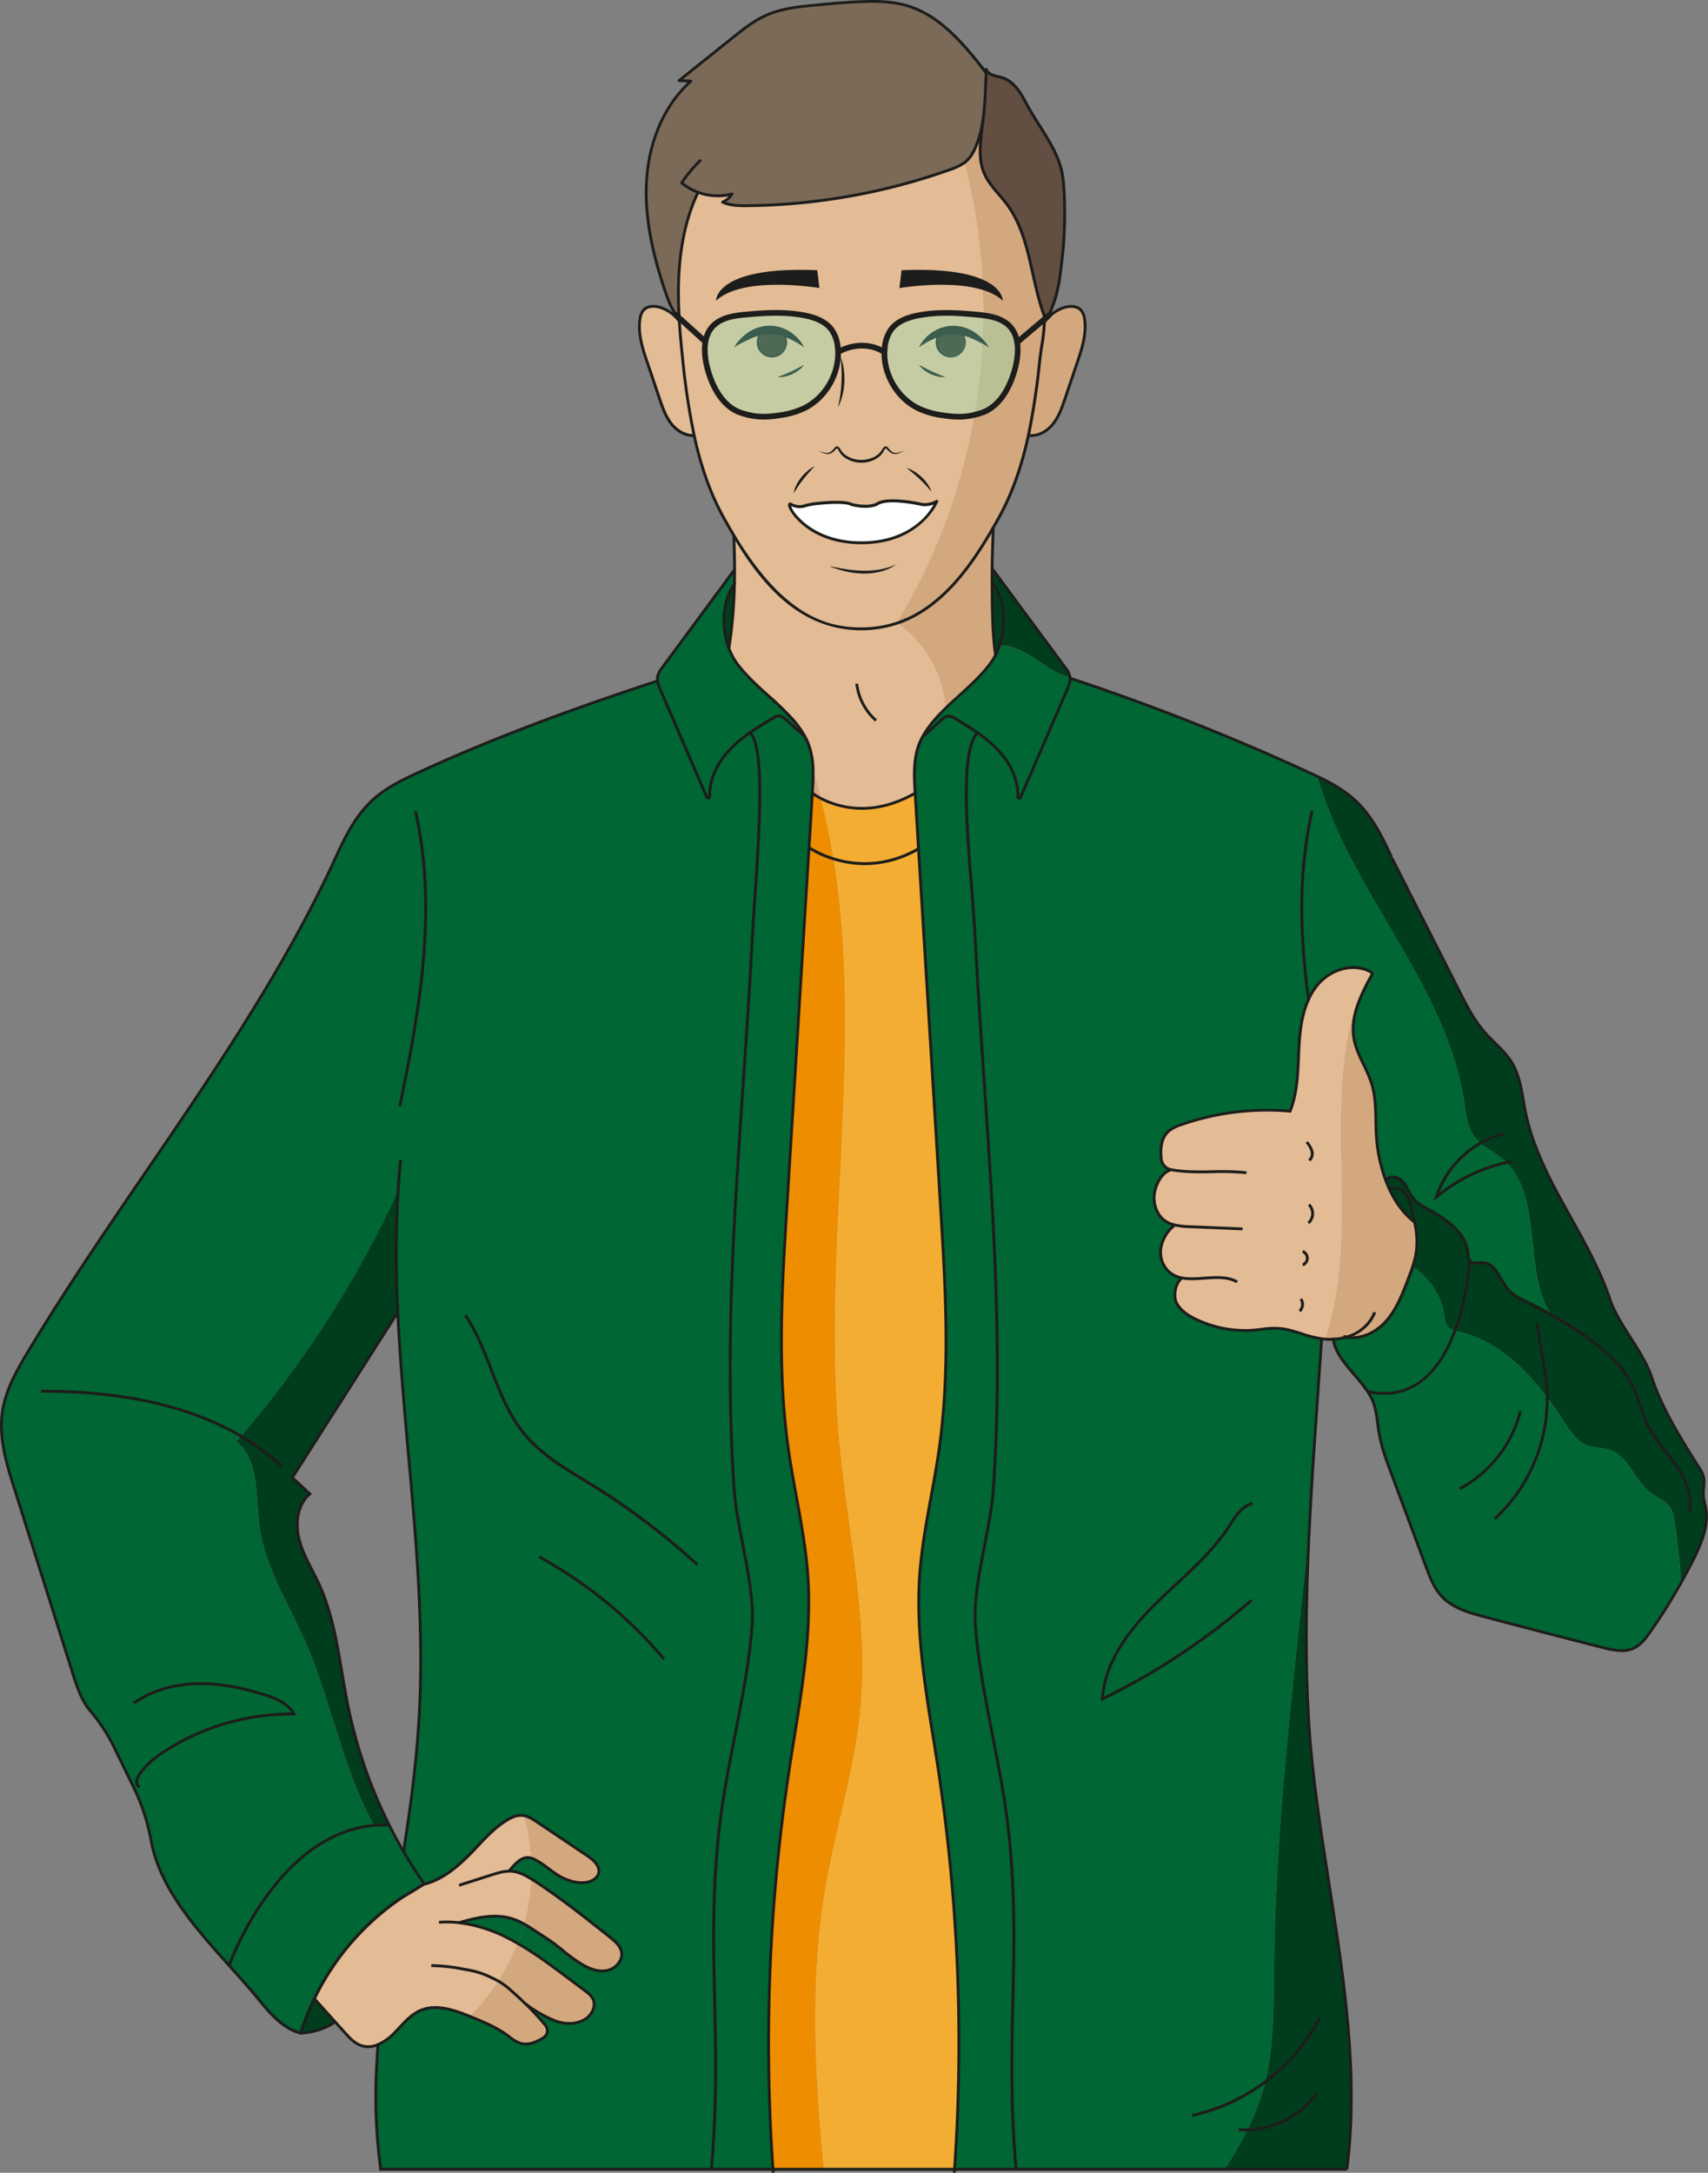 <svg xmlns="http://www.w3.org/2000/svg" viewBox="0 0 1020.62 1298.09"><rect x="0" y="0" width="1020.62" height="1298.09" fill="#808080" stroke="none"/><defs><style>.cls-1{fill:#003d1d;}.cls-2{fill:#063;}.cls-3{fill:#d4a87f;}.cls-4{fill:#e3bb94;}.cls-5{fill:#634e42;}.cls-6{fill:#7b6a58;}.cls-7{fill:#f4ad33;}.cls-8{fill:#ee8d00;}.cls-9{fill:#1d1d1b;}.cls-10{fill:#fff;}.cls-11{fill:#392f25;}.cls-12{fill:#7ff4c7;opacity:0.3;}</style></defs><g id="PERSONAJES"><path class="cls-1" d="M884.63,683a22.09,22.09,0,0,1-3.06-3.13c-4.77-6-5.54-14.1-6.68-21.68-10.68-70.61-68.72-125.94-87.63-194.36,7.87,3.76,15.55,7.95,22,13.78,10.22,9.26,16.59,21.95,22.32,34.49l.1.37q20.08,39.63,40.18,79.29c4.44,8.74,8.92,17.59,15.38,25,5.32,6,11.91,11.08,16.1,18,5.44,8.87,6.22,19.69,8.31,29.88,8.19,40,37.24,72.6,50.31,111.3,5.55,16.43,19.72,30.79,25.18,47.23,6.15,18.54,17.7,37.21,29,54.88,4.65,7.3.12,11.72,2.57,20,3.31,11.36-1.55,23.37-6.85,33.94q-3.54,7-7.41,13.92-1-18.2-3.75-36.26c-.53-3.47-1.16-7.08-3.3-9.87-2.62-3.45-7-5-10.53-7.49-9.94-7.1-13.36-22.21-24.93-26.08-4.19-1.41-8.85-1-13-2.5-6.41-2.28-10.45-8.41-14.15-14.08-3.21-4.91-6.59-9.82-10.2-14.6-13.62-18-30.29-33.93-51.85-39.14-1.07-.27-2.19-.51-3.28-.87,7.66-20.47,8.9-41.71,8.9-41.71,1.89,2,5.22,1,8,1.16,8.19.56,10.24,11.67,16.11,17.4,2.36,2.31,5.42,3.73,8.37,5.16,5.49,2.67,10.89,5.5,16.18,8.55-17-24.71-5-69-26.81-91A37,37,0,0,0,897,691.7C893.09,688.54,888.42,686.23,884.63,683Z"/><path class="cls-2" d="M924.55,835c3.61,4.78,7,9.69,10.2,14.6,3.7,5.67,7.74,11.8,14.15,14.08,4.16,1.48,8.82,1.09,13,2.5,11.57,3.87,15,19,24.93,26.08,3.53,2.51,7.91,4,10.53,7.49,2.14,2.79,2.77,6.4,3.3,9.87q2.72,18,3.75,36.26a336.53,336.53,0,0,1-18.21,29c-2.7,3.86-5.68,7.82-9.94,9.81-5.76,2.66-12.49,1.15-18.64-.41q-35.49-9-70.86-18.42c-9.07-2.41-18.62-5.11-25.08-11.92-4.72-5-7.22-11.59-9.61-18q-10.3-27.67-20.58-55.34c-3-8.08-6-16.24-7.49-24.75-1.09-6.42-1.29-13.1-3.82-19.1a32.82,32.82,0,0,0-3-5.4C846,837.61,861.3,816.71,869.42,795c1.09.36,2.21.6,3.28.87C894.26,801.06,910.93,817,924.55,835Z"/><path class="cls-2" d="M756.05,1243.76c-.61,2.58-1.32,5.13-2.11,7.68a141.74,141.74,0,0,1-8.52,21A251.58,251.58,0,0,1,731.88,1296H607.12v-.59c-7-81.16,4.11-131.76-5.2-207.68-4.38-35.78-16.66-81-19.09-117-1.63-24.11,9.09-56.67,10.73-80.77,7.62-111.19-5-216.63-10.9-330.73-2-39.06-11.49-107,1.41-121.54a73.06,73.06,0,0,1,14.3,12.59c6,7.13,10.13,16.43,9.86,25.6a.86.86,0,0,0,1.66.39q13.86-32,27.74-64.07c1-2.24,2-4.64,1.84-7.05a1359,1359,0,0,1,142,55.93c1.93.89,3.87,1.79,5.79,2.7,18.91,68.42,77,123.75,87.63,194.36,1.14,7.58,1.91,15.7,6.68,21.68a22.09,22.09,0,0,0,3.06,3.13,57.56,57.56,0,0,0-26.27,32,100.34,100.34,0,0,1,41.8-20.49c21.83,22.06,9.78,66.31,26.81,91-5.29-3-10.69-5.88-16.18-8.55-2.95-1.43-6-2.85-8.37-5.16-5.87-5.73-7.92-16.84-16.11-17.4-2.77-.21-6.1.88-8-1.16-1.13-1.24-1.13-3.11-1.29-4.77-1.17-12.11-12.84-20.07-23.51-25.91-3.36-1.83-6.85-3.74-9.23-6.74s-3.46-6.8-5.92-9.67-7.46-4.3-9.89-1.4L828,705a94.77,94.77,0,0,1-5.59-27.66c-.53-9.95.22-20.15-2.67-29.68-2.82-9.26-8.94-17.41-10.63-26.94a38.5,38.5,0,0,1,1.61-18.49c2.19-7,5.76-13.76,9.26-20.2l-.15-.81c-10.64-7.05-26-1.58-33.61,8.64a38.39,38.39,0,0,0-4.28,7.28c-4.08,8.86-5.25,19.14-5.76,29-.65,12.74-.53,25.87-5.28,37.71a155.55,155.55,0,0,0-65,8c-2.75,1-5.52,2-7.66,4-4.37,4-4.91,10.21-4.34,16.35a7.34,7.34,0,0,0,6,6.57c-6.15,1.8-9.77,10-10.15,15.65S691.46,726,696,729.28a16.25,16.25,0,0,0,5.64,2.5l-.12.49a22.15,22.15,0,0,0-7.83,13.19,16,16,0,0,0,4.67,14.27,15.85,15.85,0,0,0,7.93,3.77c-4,2.8-5.48,10.84-3.17,15.17s6.69,7.17,11.11,9.31a68.56,68.56,0,0,0,32.6,6.8c6.83-.27,10.6-1.67,17.41-1.17,8.53.61,16.2,4.91,25.47,6.18l0,.36c-2.45,37.44-5.55,76.36-7.44,115.29-9,86.41-19.88,172.8-20.9,259.56C761.08,1198,761.45,1221.47,756.05,1243.76Z"/><path class="cls-2" d="M897,691.7a37,37,0,0,1,3.13,2.82A100.34,100.34,0,0,0,858.36,715a57.56,57.56,0,0,1,26.27-32C888.42,686.23,893.09,688.54,897,691.7Z"/><path class="cls-1" d="M877,748.5c.16,1.66.16,3.53,1.29,4.77,0,0-1.24,21.24-8.9,41.71a8.66,8.66,0,0,1-4.31-2.58c-1.62-1.95-1.84-4.64-2.21-7.14-1.77-11.6-9-22.08-18.74-28.5a49.26,49.26,0,0,0,2.38-10.55,54.53,54.53,0,0,0-1.23-16c-.57-2.86-1.27-5.68-2-8.5-.83-3.33-1.75-6.83-4.11-9.31s-6.22-3.34-8.78-1.48Q829.1,708,828,705l.51-.19c2.43-2.9,7.41-1.46,9.89,1.4s3.56,6.71,5.92,9.67,5.87,4.91,9.23,6.74C864.19,728.43,875.86,736.39,877,748.5Z"/><path class="cls-2" d="M865.11,792.4a8.66,8.66,0,0,0,4.31,2.58c-8.12,21.73-23.46,42.63-52.21,36.36-6.81-10.25-19.16-20-20.45-31.24a36.49,36.49,0,0,0,7.64-1.3c8.48,1.74,17.52-2.58,23.45-9,6.32-6.88,9.84-15.8,13.2-24.5,1.1-2.82,2.19-5.64,3.11-8.52,9.77,6.42,17,16.9,18.74,28.5C863.27,787.76,863.49,790.45,865.11,792.4Z"/><path class="cls-3" d="M804.4,798.8a36.49,36.49,0,0,1-7.64,1.3,34.27,34.27,0,0,1-4.66-.07C813.37,737.15,791,664.43,810,602l.7.2a38.5,38.5,0,0,0-1.61,18.49c1.69,9.53,7.81,17.68,10.63,26.94,2.89,9.53,2.14,19.73,2.67,29.68A94.77,94.77,0,0,0,828,705q1.13,3,2.48,5.91a52.3,52.3,0,0,0,14.85,19.29h0a54.53,54.53,0,0,1,1.23,16,49.26,49.26,0,0,1-2.38,10.55c-.92,2.88-2,5.7-3.11,8.52-3.36,8.7-6.88,17.62-13.2,24.5C821.92,796.22,812.88,800.54,804.4,798.8Z"/><path class="cls-1" d="M845.31,730.17h0a52.3,52.3,0,0,1-14.85-19.29c2.56-1.86,6.54-.86,8.78,1.48s3.28,6,4.11,9.31C844,724.49,844.74,727.31,845.31,730.17Z"/><path class="cls-4" d="M701.67,731.78a16.25,16.25,0,0,1-5.64-2.5c-4.57-3.26-6.71-9.22-6.36-14.81s4-13.85,10.15-15.65a7.34,7.34,0,0,1-6-6.57c-.57-6.14,0-12.37,4.34-16.35,2.14-1.95,4.91-3,7.66-4a155.55,155.55,0,0,1,65-8c4.75-11.84,4.63-25,5.28-37.71.51-9.91,1.68-20.19,5.76-29a38.39,38.39,0,0,1,4.28-7.28c7.63-10.22,23-15.69,33.61-8.64l.15.81c-3.5,6.44-7.07,13.22-9.26,20.2l-.7-.2c-19,62.43,3.38,135.15-17.89,198H792c-.76,0-1.51-.14-2.26-.24-9.27-1.27-16.94-5.57-25.47-6.18-6.81-.5-10.58.9-17.41,1.17a68.56,68.56,0,0,1-32.6-6.8c-4.42-2.14-8.8-5-11.11-9.31s-.87-12.37,3.17-15.17a15.85,15.85,0,0,1-7.93-3.77,16,16,0,0,1-4.67-14.27,22.15,22.15,0,0,1,7.83-13.19Z"/><path class="cls-1" d="M745.42,1272.47a141.74,141.74,0,0,0,8.52-21c.79-2.55,1.5-5.1,2.11-7.68,5.4-22.29,5-45.74,5.3-68.76,1-86.76,11.95-173.15,20.9-259.56-1.85,38-2.52,76.06-.26,112.64,5.59,89.7,34.24,178.76,22.84,267.92h-73A251.58,251.58,0,0,0,745.42,1272.47Z"/><path class="cls-3" d="M648.05,190.51c1.38,8.79-1.51,17.6-4.35,26l-7.29,21.53c-1.77,5.21-3.6,10.53-7,14.9s-8.62,7.64-14.11,7.2l-.81-.17a424.26,424.26,0,0,0,6.59-43.27c1.21-11.08,2.5-14.51,2.91-24.13a18.36,18.36,0,0,1,1.76-2.27,23.24,23.24,0,0,1,9.48-6.44c3.66-1.29,8.28-1.4,10.79,1.54A10,10,0,0,1,648.05,190.51Z"/><path class="cls-2" d="M639.47,405.19c.14,2.41-.87,4.81-1.84,7.05q-13.86,32-27.74,64.07a.86.86,0,0,1-1.66-.39c.27-9.17-3.83-18.47-9.86-25.6a73.06,73.06,0,0,0-14.3-12.59c-4.25-3-8.72-5.69-13.15-8.36-1.36-.82-2.86-1.68-4.44-1.53a3.54,3.54,0,0,0-1,.22c0-1.75-.07-3.5-.22-5.23,8.92-8.65,18.89-16.35,26.37-26.29a34.87,34.87,0,0,0,3.23-5.23v0a40.52,40.52,0,0,0,2.36-5.77c11-.15,20.39,7.8,29.78,13.74a44.74,44.74,0,0,0,12.39,5.51A2.08,2.08,0,0,1,639.47,405.19Z"/><path class="cls-1" d="M639.35,404.12a5.07,5.07,0,0,1,.09.65,44.74,44.74,0,0,1-12.39-5.51c-9.39-5.94-18.74-13.89-29.78-13.74,4.13-12.52,3.21-28-4.42-37.33,0-2.72,0-5.45,0-8.15h.24q21.66,29.35,43.34,58.68A14,14,0,0,1,639.35,404.12Z"/><path class="cls-5" d="M635.27,107c1.43,12.3,1.16,32.23-.25,44.53-1.8,15.62-2.36,24.69-9.23,38.81A18.36,18.36,0,0,0,624,192.6c.05-1.08.1-2.24.12-3.51-8.38-22.09-8.3-47.76-22.3-66.79-4.51-6.12-10.39-11.37-13.54-18.3-4.36-9.63-2.17-20.57-.95-32l0-.41c1.35-9.27,1.35-19,1.92-28.1V41.4c1.21,3.61,6,3.89,9.69,5,6.74,2.13,10.8,8.8,14.1,15C621.1,76.63,633.29,90,635.27,107Z"/><path class="cls-3" d="M624,192.6c-.41,9.62-1.7,13.05-2.91,24.13A424.26,424.26,0,0,1,614.53,260c-3.69,17-9,33.42-17.33,48.61-1.21,2.19-2.41,4.36-3.67,6.52-14.83,25.88-32.25,48.56-57.07,57l-.29-.21c49.41-81,64.41-182.19,40.59-274l-1.39-.07a17.74,17.74,0,0,0,2.34-1.8c3.42-3.13,5.24-7.58,6.76-11.93A67.75,67.75,0,0,0,587.36,72c-1.22,11.47-3.41,22.41.95,32,3.15,6.93,9,12.18,13.54,18.3,14,19,13.92,44.7,22.3,66.79C624.13,190.36,624.08,191.52,624,192.6Z"/><path class="cls-2" d="M565.53,428.06a3.54,3.54,0,0,1,1-.22c1.58-.15,3.08.71,4.44,1.53,4.43,2.67,8.9,5.37,13.15,8.36-12.9,14.51-3.42,82.48-1.41,121.54,5.88,114.1,18.52,219.54,10.9,330.73-1.64,24.1-12.36,56.66-10.73,80.77,2.43,36,14.71,81.18,19.09,117,9.31,75.92-1.85,126.52,5.2,207.68v.59H570.39a1089.32,1089.32,0,0,0-9.84-239.63c-5.79-38-13.62-76.17-11-114.51,1.73-25.62,8.07-50.67,11.67-76.08,6.78-47.74,3.82-96.27.87-144.4q-6.57-107.16-13.17-214.28l-2-33.3c-.59-9.79-1.15-19.93,2.33-29.11a39.25,39.25,0,0,1,2.51-5.28l.29.17c3.49-3.14,6.95-6.27,10.44-9.4A9.5,9.5,0,0,1,565.53,428.06Z"/><path class="cls-1" d="M597.27,385.52a40.52,40.52,0,0,1-2.36,5.77c-2-13-2-29-2.06-43.1C600.48,357.52,601.4,373,597.27,385.52Z"/><path class="cls-3" d="M592.85,348.19c0,14.1.09,30.11,2.06,43.1v0a34.87,34.87,0,0,1-3.23,5.23c-7.48,9.94-17.45,17.64-26.37,26.29-1.58-20-12.32-39.25-28.85-50.68,24.82-8.46,42.24-31.14,57.07-57l.07,0c-.31,8-.6,16.37-.7,24.88C592.85,342.74,592.83,345.47,592.85,348.19Z"/><path class="cls-6" d="M417.09,114.86c-11.24,23.6-12.67,50.24-11.24,75.47h-.09c-4.18-4.71-6.42-10.78-8.42-16.74-7.09-21.15-12.32-43.34-11-65.59s9.82-44.81,26.56-59.57c-2.38-.09-4.78-.17-7.15-.27l31.88-25.54C444,17.51,450.48,12.34,458,9.05,467.18,5,477.42,4,487.46,3c9.57-.9,19.15-1.8,28.75-2.09,8.43-.27,17,0,25.09,2.26,20.46,5.8,34.93,23.5,48,40.25-.57,9.14-.57,18.83-1.92,28.1l0,.41a67.75,67.75,0,0,1-2.89,12.18c-1.52,4.35-3.34,8.8-6.76,11.93a17.74,17.74,0,0,1-2.34,1.8,39,39,0,0,1-8.17,3.67,373.83,373.83,0,0,1-120.73,21.35c-5,.06-10.18,0-14.71-2.14a11.9,11.9,0,0,0,5.69-4.84A33.89,33.89,0,0,1,417.09,114.86Z"/><path class="cls-4" d="M414.8,260.19a415.28,415.28,0,0,1-6.64-43.46c-.87-8-1.7-16.3-2.21-24.79-.05-.54-.07-1.07-.1-1.61-1.43-25.23,0-51.87,11.24-75.47a33.89,33.89,0,0,0,20.36,1,11.9,11.9,0,0,1-5.69,4.84c4.53,2.11,9.71,2.2,14.71,2.14A373.83,373.83,0,0,0,567.2,101.54a39,39,0,0,0,8.17-3.67l1.39.07c23.82,91.81,8.82,193-40.59,274l.29.21a66.93,66.93,0,0,1-21.83,3.55c-35.24,0-57.76-25.06-76.1-55.78-2.2-3.7-4.34-7.47-6.45-11.31C423.77,293.49,418.47,277.07,414.8,260.19Z"/><path class="cls-7" d="M560.55,1056.37A1089.32,1089.32,0,0,1,570.39,1296H492.1c-5.31-56.2-8.48-112.79,1-168.28,6.19-36.15,17.69-71.41,21-107.93,4.74-52.6-7.74-105-12.64-157.61-10.8-115.86,14.9-235.87-3.55-349.09,12.07,3.79,30.55,5.69,51-6q6.57,107.16,13.17,214.28c3,48.13,5.91,96.66-.87,144.4-3.6,25.41-9.94,50.46-11.67,76.08C546.93,980.2,554.76,1018.38,560.55,1056.37Z"/><path class="cls-2" d="M565.31,422.83c.15,1.73.22,3.48.22,5.23a9.5,9.5,0,0,0-3.12,2.12c-3.49,3.13-6.95,6.26-10.44,9.4l-.29-.17a58,58,0,0,1,6.27-8.82C560.26,427.87,562.75,425.31,565.31,422.83Z"/><path class="cls-4" d="M438.89,348.86c.07-2.86.09-5.71.09-8.62,0-6.59-.17-13.32-.45-20.32,18.34,30.72,40.86,55.78,76.1,55.78a66.93,66.93,0,0,0,21.83-3.55c16.53,11.43,27.27,30.68,28.85,50.68-2.56,2.48-5,5-7.36,7.76a58,58,0,0,0-6.27,8.82,39.25,39.25,0,0,0-2.51,5.28c-3.48,9.18-2.92,19.32-2.33,29.11-26.47,15.15-47.45,7.83-56.52,3q-2-7.95-4.47-15.82a47.84,47.84,0,0,0-2.75-16.33,38.13,38.13,0,0,0-2.52-5.28,56.66,56.66,0,0,0-6.27-8.82c-10.34-12.18-24.1-21.25-33.72-34a37.13,37.13,0,0,1-5-9.24h0A292.82,292.82,0,0,0,438.89,348.86Z"/><path class="cls-7" d="M546.84,473.8l2,33.3c-20.42,11.68-38.9,9.78-51,6-2-12.16-4.48-24.26-7.59-36.25C499.39,481.63,520.37,489,546.84,473.8Z"/><path class="cls-8" d="M501.46,862.18c4.9,52.58,17.38,105,12.64,157.61-3.29,36.52-14.79,71.78-21,107.93-9.5,55.49-6.33,112.08-1,168.28H461.88a1089.32,1089.32,0,0,1,9.84-239.63c5.79-38,13.62-76.17,11-114.51-1.73-25.62-8.07-50.67-11.67-76.08-6.78-47.74-3.84-96.27-.89-144.4q6.63-107.49,13.22-215a56.38,56.38,0,0,0,14.49,6.67C516.36,626.31,490.66,746.32,501.46,862.18Z"/><path class="cls-8" d="M490.32,476.84c3.11,12,5.61,24.09,7.59,36.25a56.38,56.38,0,0,1-14.49-6.67q1-16.32,2-32.62A33.24,33.24,0,0,0,490.32,476.84Z"/><path class="cls-3" d="M485.85,461q2.41,7.88,4.47,15.82a33.24,33.24,0,0,1-4.89-3C485.68,469.57,485.94,465.28,485.85,461Z"/><path class="cls-2" d="M485.85,461c.09,4.26-.17,8.55-.42,12.78q-1,16.31-2,32.62-6.63,107.49-13.22,215c-2.95,48.13-5.89,96.66.89,144.4,3.6,25.41,9.94,50.46,11.67,76.08,2.58,38.34-5.25,76.52-11,114.51A1089.32,1089.32,0,0,0,461.88,1296H425.15v-.59c7.05-81.16-4.11-131.76,5.2-207.68,4.38-35.78,16.66-81,19.09-117,1.62-24.11-9.1-56.67-10.75-80.77-7.61-111.19,5-216.63,10.91-330.73,2-39.06,9.61-110.79-1.4-121.54,4.25-3,8.73-5.69,13.15-8.36,1.36-.82,2.86-1.68,4.44-1.53s2.88,1.27,4.07,2.34c3.49,3.13,6.95,6.26,10.44,9.4l.28-.17a38.13,38.13,0,0,1,2.52,5.28A47.84,47.84,0,0,1,485.85,461Z"/><path class="cls-2" d="M480.58,439.41l-.28.17c-3.49-3.14-6.95-6.27-10.44-9.4-1.19-1.07-2.49-2.19-4.07-2.34s-3.08.71-4.44,1.53c-4.42,2.67-8.9,5.37-13.15,8.36a73.06,73.06,0,0,0-14.3,12.59c-6,7.13-10.15,16.43-9.86,25.6a.86.86,0,0,1-1.66.39q-13.86-32-27.75-64.07a20.9,20.9,0,0,1-1.76-5.43,8.38,8.38,0,0,1,.05-2.69,14,14,0,0,1,2.87-5.4q21.58-29.24,43.19-58.48c0,2.91,0,5.76-.09,8.62-7.49,9.83-8,25.9-3.28,38.43h0a37.13,37.13,0,0,0,5,9.24c9.62,12.8,23.38,21.87,33.72,34A56.66,56.66,0,0,1,480.58,439.41Z"/><path class="cls-2" d="M144,858.05c-.92,1.05-1.82,2.1-2.73,3.16,13.76,11.58,11.43,32.77,13.79,50.59,3.28,24.72,17.5,46.38,27.47,69.23,15.41,35.36,22.55,76.93,41,109.55-58.58,5.29-86.15,82.37-86.65,83.73-20.49-22.89-41.31-46.32-46.6-74.52a121.27,121.27,0,0,0-9.92-30.87L69,1045.54a104.56,104.56,0,0,0-14.79-23c-5.22-6-8.07-14.31-10.54-22.1l-35-110.81C4,874.8-.75,859.41,1.36,844.05c1.94-14.14,9.46-26.81,16.85-39C77,708,153.52,615.34,200.68,512.09c5.74-12.54,12.1-25.23,22.33-34.49,8-7.25,18-12,27.79-16.48,47.13-21.59,92.85-38.07,142.07-54.31a20.9,20.9,0,0,0,1.76,5.43q13.88,32,27.75,64.07a.86.86,0,0,0,1.66-.39c-.29-9.17,3.83-18.47,9.86-25.6a73.06,73.06,0,0,1,14.3-12.59c11,10.75,3.42,82.48,1.4,121.54-5.87,114.1-18.52,219.54-10.91,330.73,1.65,24.1,12.37,56.66,10.75,80.77-2.43,36-14.71,81.18-19.09,117-9.31,75.92,1.85,126.52-5.2,207.68v.59H227.44c-3.4-26.62-3.62-47.91-1.56-74.53a29.85,29.85,0,0,0,9.22-6.42c5-5,9.38-11,15.82-13.83,9.45-4.2,20.3-.46,29.92,3.46.24.11.47.19.71.29,7.55,3.11,15.19,6.27,21.77,11.11,2.27,1.69,4.46,3.59,7.15,4.49,4.81,1.6,9.73-.36,14.2-3.16a5.05,5.05,0,0,0,1.14-7.51A170.36,170.36,0,0,0,314,1197.11a75.54,75.54,0,0,0,18.15,10.33c5.87,2.09,12.82,2.15,18-1.36,3.68-2.53,6.18-7.5,4.36-11.59-1-2.24-3-3.79-5-5.27L338,1180.64c-9.26-6.93-18.57-13.88-28.61-19.6a115.2,115.2,0,0,0,3.83-11.57c4,2.21,7.74,5,12.25,7.78,7.79,4.86,14.3,11.59,22.2,16.27,4.47,2.64,9.65,4.66,14.76,3.74s9.77-5.71,9-10.84c-.6-3.87-3.89-6.67-7-9.12-14.61-11.6-29.24-23.24-44.85-33.45-.7-.46-1.41-.92-2.12-1.36a115.25,115.25,0,0,0-.07-12.47c5.52,1.53,13.1,9,18.23,11.5s11.08,4.28,16.53,2.6c2.45-.77,4.82-2.4,5.54-4.86,1.24-4.31-3-8.1-6.73-10.6q-15-10.1-30-20.15c-2.36-1.56-4.81-3.19-7.54-3.76a7.5,7.5,0,0,0-1.23-.2c-4.13-.36-8,1.92-11.43,4.25-8,5.44-13.85,12.86-20.69,19.67-7.31,7.31-16.16,14.49-26.17,17.06l-.71-.53q-6.4-9.2-12-18.89h0c4.24-27.57,7.42-50.34,9.14-78,5-81-8.77-162.12-12.56-243a679,679,0,0,1,.14-73.31A626.33,626.33,0,0,1,144,858.05Z"/><path class="cls-1" d="M438.89,348.86a292.82,292.82,0,0,1-3.28,38.43C430.91,374.76,431.4,358.69,438.89,348.86Z"/><path class="cls-4" d="M414.8,260.19c-5.39.3-10.52-3-13.81-7.22s-5.18-9.69-6.95-14.9l-7.29-21.53c-2.85-8.43-5.74-17.24-4.37-26a10.23,10.23,0,0,1,2-5.08c2.52-2.94,7.15-2.83,10.79-1.54A23.06,23.06,0,0,1,406,191.94c.51,8.49,1.34,16.8,2.21,24.79A415.28,415.28,0,0,0,414.8,260.19Z"/><path class="cls-3" d="M371.36,1166.42c.81,5.13-3.84,9.93-9,10.84s-10.29-1.1-14.76-3.74c-7.9-4.68-14.41-11.41-22.2-16.27-4.51-2.8-8.28-5.57-12.25-7.78.39-1.33.73-2.69,1.05-4a120.89,120.89,0,0,0,3.18-23c.71.44,1.42.9,2.12,1.36,15.61,10.21,30.24,21.85,44.85,33.45C367.47,1159.75,370.76,1162.55,371.36,1166.42Z"/><path class="cls-3" d="M350.92,1108.66c3.72,2.5,8,6.29,6.73,10.6-.72,2.46-3.09,4.09-5.54,4.86-5.45,1.68-11.4-.09-16.53-2.6s-12.71-10-18.23-11.5a124.93,124.93,0,0,0-4-25.27c2.73.57,5.18,2.2,7.54,3.76Q335.92,1098.58,350.92,1108.66Z"/><path class="cls-3" d="M354.45,1194.49c1.82,4.09-.68,9.06-4.36,11.59-5.17,3.51-12.12,3.45-18,1.36A75.54,75.54,0,0,1,314,1197.11s0,0,0,0c-2.79-2.74-5.66-5.37-8.57-7.92a43.63,43.63,0,0,0-7.51-5.55A123.78,123.78,0,0,0,309.36,1161c10,5.72,19.35,12.67,28.61,19.6l11.49,8.58C351.43,1190.7,353.47,1192.25,354.45,1194.49Z"/><path class="cls-3" d="M325.81,1209.9a5.05,5.05,0,0,1-1.14,7.51c-4.47,2.8-9.39,4.76-14.2,3.16-2.69-.9-4.88-2.8-7.15-4.49-6.58-4.84-14.22-8-21.77-11.11-.24-.1-.47-.18-.71-.29a125.34,125.34,0,0,0,17-21.06,43.63,43.63,0,0,1,7.51,5.55c2.91,2.55,5.78,5.18,8.57,7.92,0,0,0,0,0,0A170.36,170.36,0,0,1,325.81,1209.9Z"/><path class="cls-2" d="M317.35,1110a115.25,115.25,0,0,1,.07,12.47c-3.71-2.3-7.65-4.3-12-4.61-.43,0-.85,0-1.28,0v-.1c3.76-4.33,7.61-9.26,13.12-7.75Z"/><path class="cls-4" d="M253.84,1125.53c10-2.57,18.86-9.75,26.17-17.06,6.84-6.81,12.69-14.23,20.69-19.67,3.43-2.33,7.3-4.61,11.43-4.25a7.5,7.5,0,0,1,1.23.2,124.93,124.93,0,0,1,4,25.27l-.05,0c-5.51-1.51-9.36,3.42-13.12,7.75v.1c.43,0,.85,0,1.28,0,4.31.31,8.25,2.31,12,4.61a120.89,120.89,0,0,1-3.18,23c-.32,1.34-.66,2.7-1.05,4-8.77-4.9-18.49-7-38.94-.8a87.22,87.22,0,0,1,28.64,8.88c2.19,1.09,4.35,2.26,6.47,3.49a123.78,123.78,0,0,1-11.52,22.58,125.34,125.34,0,0,1-17,21.06c-9.62-3.92-20.47-7.66-29.92-3.46-6.44,2.87-10.79,8.87-15.82,13.83a29.85,29.85,0,0,1-9.22,6.42,14.06,14.06,0,0,1-9.55.78c-4.15-1.22-7.26-4.57-10.16-7.78l-5.91-6.56c-4.17-4.64-8.45-9.41-12.41-13.79a154.48,154.48,0,0,1,52.57-60.62c6.69-3.93,6.69-3.93,13.08-8l.16,0Z"/><path class="cls-2" d="M313.19,1149.47a115.2,115.2,0,0,1-3.83,11.57c-2.12-1.23-4.28-2.4-6.47-3.49a87.22,87.22,0,0,0-28.64-8.88C294.7,1142.43,304.42,1144.57,313.19,1149.47Z"/><path class="cls-2" d="M253.13,1125l.71.53-.18,0-.16,0C253.38,1125.36,253.25,1125.19,253.13,1125Z"/><path class="cls-2" d="M187.85,1194.12a147.4,147.4,0,0,0-8.2,20.55c-10.4-2.63-17.92-11.38-24.72-19.67-5.69-6.92-11.84-13.78-18-20.68h0c.5-1.36,28.07-78.44,86.65-83.73,7.53,13.31,16.94,25.13,29.58,34.42.12.19.25.36.37.55-6.39,4-6.39,4-13.08,8A154.48,154.48,0,0,0,187.85,1194.12Z"/><path class="cls-2" d="M241.1,1106.11q5.63,9.69,12,18.89c-12.64-9.29-22-21.11-29.58-34.42a70.86,70.86,0,0,1,9-.24Q236.58,1098.38,241.1,1106.11Z"/><path class="cls-1" d="M144,858.05a626.33,626.33,0,0,0,93.82-146.33A679,679,0,0,0,237.7,785l-.69,0q-31.17,48.86-62.32,97.71l10.43,9.77c-7.46,6.3-8.77,17.58-6.39,27s7.77,17.88,11.84,26.74C201,969,202.89,994.56,207.87,1019a286.75,286.75,0,0,0,24.7,71.3,70.86,70.86,0,0,0-9,.24C205.1,1058,198,1016.39,182.55,981c-10-22.85-24.19-44.51-27.47-69.23-2.36-17.82,0-39-13.79-50.59C142.2,860.15,143.1,859.1,144,858.05Z"/><path class="cls-1" d="M187.85,1194.12c4,4.38,8.24,9.15,12.41,13.79-8.77,6.44-20.61,6.76-20.61,6.76A147.4,147.4,0,0,1,187.85,1194.12Z"/><path class="cls-9" d="M414.06,261.06c-4.94,0-10.05-2.79-13.74-7.57-3.48-4.52-5.31-9.92-7.09-15.15L386,216.81c-2.74-8.08-5.84-17.24-4.4-26.43a11.11,11.11,0,0,1,2.18-5.5c2.88-3.37,7.94-3.13,11.72-1.79a23.9,23.9,0,0,1,11.18,8.35,10.28,10.28,0,0,1,.63.87l-1.43.92c-.17-.26-.34-.51-.54-.76a22.29,22.29,0,0,0-10.41-7.78c-3.1-1.1-7.54-1.42-9.86,1.3a9.63,9.63,0,0,0-1.8,4.66c-1.37,8.77,1.66,17.72,4.34,25.62l7.28,21.52c1.73,5.1,3.52,10.37,6.82,14.66,3.49,4.51,8.5,7.15,13.09,6.89H415l.27,1.68a3.15,3.15,0,0,1-.44,0Z"/><path class="cls-9" d="M616.29,261.06c-.34,0-.68,0-1,0l.13-1.7c5.59.45,10.57-3.25,13.36-6.87,3.34-4.34,5.2-9.82,6.84-14.66l7.29-21.52c2.66-7.91,5.68-16.89,4.31-25.63a9.33,9.33,0,0,0-1.79-4.65c-2.32-2.72-6.77-2.4-9.86-1.3a22.2,22.2,0,0,0-9.13,6.2,16.55,16.55,0,0,0-1.69,2.18l-.08.11-1.46-.88.08-.11a19.86,19.86,0,0,1,1.88-2.43,24,24,0,0,1,9.83-6.67c3.78-1.34,8.84-1.57,11.72,1.79a10.87,10.87,0,0,1,2.18,5.5c1.43,9.15-1.66,18.33-4.39,26.43l-7.28,21.53c-1.68,5-3.59,10.59-7.1,15.14C626.45,258.23,621.24,261.06,616.29,261.06Z"/><path class="cls-9" d="M625.79,191.18A.85.85,0,0,1,625,190c6.25-12.85,7.23-21.62,8.73-34.88l.41-3.66c1.48-12.9,1.6-32.79.26-44.33-1.37-11.73-7.57-21.53-14.12-31.9-2.73-4.3-5.54-8.76-7.94-13.32-3.17-6-7.1-12.57-13.61-14.62-.76-.24-1.58-.44-2.44-.66-2.24-.55-4.68-1.15-6.3-2.63a.9.9,0,0,1-.41.3.88.88,0,0,1-1-.28C574.12,25.37,560.49,9.52,541.07,4c-8.48-2.39-17.31-2.47-24.83-2.23-9.62.29-19.32,1.21-28.7,2.09-9.86.93-20.05,1.9-29.24,6-7.46,3.28-13.9,8.45-20.13,13.46L408.05,47.4l4.63.17h.25a.86.86,0,0,1,.77.56.87.87,0,0,1-.24.93c-15.29,13.48-24.86,35-26.27,59-1.12,18.87,2.36,39.61,10.95,65.27,2,6.06,4.2,11.87,8.26,16.44a.85.85,0,1,1-1.27,1.13c-4.27-4.8-6.59-11-8.6-17-8.67-25.87-12.17-46.82-11-65.92,1.38-23.62,10.57-44.89,25.29-58.74L405.71,49a.86.86,0,0,1-.77-.59.85.85,0,0,1,.27-.92L437.1,22c6.32-5.07,12.85-10.31,20.51-13.69,9.44-4.16,19.78-5.13,29.77-6.08C496.79,1.3,506.52.39,516.19.1c7.64-.26,16.64-.17,25.35,2.29,19.25,5.45,32.81,20.65,47,38.68a.86.86,0,0,1,.65-.51.84.84,0,0,1,.94.57c.8,2.38,3.61,3.08,6.58,3.81.86.21,1.74.43,2.55.69,7.12,2.24,11.27,9.15,14.6,15.45,2.37,4.5,5.17,8.93,7.87,13.2,6.37,10.08,13,20.5,14.38,32.61,1.35,11.65,1.23,31.72-.26,44.73l-.41,3.65c-1.52,13.44-2.52,22.32-8.89,35.43A.86.86,0,0,1,625.79,191.18Z"/><path class="cls-9" d="M587.41,72.4h-.12a.85.85,0,0,1-.72-1A195.28,195.28,0,0,0,588.06,52c.12-2.82.25-5.74.43-8.55a.85.85,0,1,1,1.69.11c-.18,2.79-.3,5.7-.42,8.52-.28,6.47-.57,13.17-1.51,19.65A.84.84,0,0,1,587.41,72.4Z"/><path class="cls-9" d="M444.91,123.75c-4.76,0-9.35-.29-13.51-2.23a.83.83,0,0,1-.49-.79.81.81,0,0,1,.53-.76,11.12,11.12,0,0,0,3.93-2.71,35,35,0,0,1-18.57-1.6,33.93,33.93,0,0,1-10-5.77.84.84,0,0,1-.16-1.13,85.5,85.5,0,0,1,11.2-13.47A.85.85,0,0,1,419,96.51a82.78,82.78,0,0,0-10.55,12.56,32.15,32.15,0,0,0,8.91,5,33.05,33.05,0,0,0,19.84,1,.85.85,0,0,1,.9.31.86.86,0,0,1,0,.95,12.67,12.67,0,0,1-4.35,4.32c3.88,1.34,8.19,1.43,12.64,1.38a371.42,371.42,0,0,0,120.45-21.31,38.13,38.13,0,0,0,8-3.58,16.27,16.27,0,0,0,2.23-1.72c3.35-3.06,5.13-7.58,6.53-11.58a65.68,65.68,0,0,0,2.85-12,.85.85,0,0,1,1.68.26,68.15,68.15,0,0,1-2.92,12.33c-1.48,4.19-3.35,8.94-7,12.28a18,18,0,0,1-2.47,1.89,39.52,39.52,0,0,1-8.34,3.75,373.13,373.13,0,0,1-121,21.4Z"/><path class="cls-9" d="M514.63,376.55c-38.37,0-61.21-30-76.82-56.19-2.1-3.51-4.22-7.22-6.48-11.35-7.56-13.75-13.24-29.67-17.36-48.64a423,423,0,0,1-6.66-43.55c-.79-7.35-1.68-16-2.21-24.83,0-.35-.05-.72-.07-1.09l0-.52c-1.13-20-1.19-49.63,11.33-75.89l.26-.54,1.52.76-.26.53c-12.34,25.89-12.28,55.23-11.16,75l0,.53c0,.35,0,.7.07,1.05.53,8.77,1.42,17.44,2.21,24.78A421,421,0,0,0,415.63,260c4.09,18.81,9.71,34.57,17.19,48.19,2.26,4.1,4.36,7.79,6.44,11.29,29.29,49.07,55.66,55.36,75.37,55.36a66.25,66.25,0,0,0,21.56-3.51c26.59-9.06,44.22-35,56.6-56.63,1.32-2.26,2.58-4.55,3.67-6.51,7.5-13.69,13.14-29.51,17.24-48.38a431,431,0,0,0,6.58-43.18c.49-4.55,1-7.84,1.46-10.74a106.64,106.64,0,0,0,1.44-13.33c.05-1,.09-2.13.11-3.33-3.11-8.26-5.08-17.1-7-25.65-3.17-14.26-6.46-29-15.13-40.79-1.49-2-3.18-4-4.8-5.9-3.29-3.85-6.69-7.83-8.83-12.55-3.86-8.51-2.74-17.86-1.57-27.75.19-1.57.38-3.14.55-4.73l.05-.43,1.69.22,0,.4c-.17,1.58-.36,3.17-.55,4.74-1.15,9.65-2.24,18.77,1.43,26.85,2,4.5,5.36,8.39,8.57,12.15,1.64,1.93,3.35,3.92,4.88,6,8.88,12.07,12.21,27,15.42,41.42,1.91,8.55,3.88,17.38,7,25.57l.06.15v.16c0,1.28-.07,2.45-.13,3.54a106.94,106.94,0,0,1-1.45,13.52c-.45,2.88-1,6.15-1.45,10.66a430.67,430.67,0,0,1-6.61,43.36c-4.14,19-9.83,35-17.41,48.83-1.09,2-2.37,4.28-3.69,6.55-12.53,21.86-30.39,48.14-57.52,57.39A68,68,0,0,1,514.63,376.55Z"/><path class="cls-9" d="M594.91,392.14a.84.84,0,0,1-.84-.72c-2-13.14-2-29.12-2.07-43.23,0-2.73,0-5.48,0-8.17.1-8.58.4-17,.7-24.89a.85.85,0,0,1,.85-.81h0a.85.85,0,0,1,.82.88c-.3,7.84-.6,16.28-.7,24.85,0,2.68-.07,5.41,0,8.14,0,14,.07,30,2,43a.86.86,0,0,1-.72,1Z"/><path class="cls-9" d="M571.1,1298.09l-1.69-.13v-.14c0-.62.09-1.23.12-1.86a1089.27,1089.27,0,0,0-9.83-239.47c-.93-6.12-1.93-12.35-2.91-18.38-5.07-31.49-10.31-64-8.14-96.31,1.09-16.11,4-32.24,6.89-47.83,1.7-9.27,3.45-18.84,4.79-28.31,6.78-47.78,3.77-96.81.86-144.22L554.78,617,548,507.15l-2-33.3c-.57-9.37-1.22-20,2.38-29.46A37.66,37.66,0,0,1,551,439a57.47,57.47,0,0,1,6.36-8.95c2.11-2.48,4.53-5,7.41-7.82,2.66-2.58,5.45-5.11,8.16-7.56C579.23,408.9,585.79,403,591,396a33.5,33.5,0,0,0,3.06-4.93l.09-.19a39.16,39.16,0,0,0,2.31-5.65c4.4-13.35,2.69-28-4.27-36.53l-.19-.23v-.31h.8l.63-.63.05.12,0,0c7.3,8.94,9.14,24.26,4.56,38.13a41,41,0,0,1-2.31,5.72h0l-.1.19a35.59,35.59,0,0,1-3.3,5.37c-5.31,7.05-11.93,13.05-18.34,18.86-2.69,2.44-5.48,5-8.12,7.52-2.84,2.74-5.23,5.26-7.3,7.7a56.67,56.67,0,0,0-6.18,8.69A38.2,38.2,0,0,0,550,445c-3.46,9.14-2.83,19.56-2.27,28.75l2,33.3,6.75,109.86,6.42,104.43c2.91,47.5,5.93,96.62-.88,144.57-1.34,9.5-3.1,19.09-4.8,28.37-2.84,15.55-5.78,31.63-6.86,47.64-2.16,32.07,3.07,64.53,8.12,95.93,1,6,2,12.27,2.91,18.4a1091.27,1091.27,0,0,1,9.85,239.82c0,.62-.08,1.25-.13,1.89Z"/><path class="cls-9" d="M609.11,477.69a1.71,1.71,0,0,1-1.73-1.8c.24-8.35-3.27-17.47-9.66-25a71.32,71.32,0,0,0-14.14-12.45c-4.36-3.07-9-5.86-13.1-8.32-1.15-.69-2.56-1.53-3.92-1.42a3,3,0,0,0-.72.17,9,9,0,0,0-2.87,2c-3.48,3.12-6.94,6.25-10.43,9.39L551.4,439c3.49-3.15,7-6.27,10.44-9.4a10.4,10.4,0,0,1,3.42-2.3,4.83,4.83,0,0,1,1.13-.26c1.92-.17,3.61.84,5,1.65,4.12,2.48,8.79,5.29,13.21,8.39A73,73,0,0,1,599,449.77c6.65,7.87,10.31,17.41,10.05,26.17q6.91-15.78,13.75-31.62l14-32.41c.84-2,1.89-4.39,1.76-6.67a2,2,0,0,0,0-.29l0-.18a1.88,1.88,0,0,0-.05-.33l0-.19a13.27,13.27,0,0,0-2.72-5q-21.67-29.33-43.33-58.68l1.36-1q21.66,29.36,43.34,58.68a14.47,14.47,0,0,1,3,5.75l0,.19a4.88,4.88,0,0,1,.06.52,2.6,2.6,0,0,1,0,.52c.15,2.64-1,5.27-1.91,7.39q-7,16.21-14,32.42l-13.71,31.65A1.69,1.69,0,0,1,609.11,477.69Z"/><path class="cls-9" d="M606.28,1295.48c-3.35-38.46-2.6-70.11-1.88-100.71.81-34.46,1.58-67-3.32-106.94-1.88-15.33-5.15-32.06-8.6-49.78-4.48-22.93-9.11-46.65-10.5-67.22-1-14.35,2.39-31.61,5.63-48.3,2.28-11.71,4.44-22.77,5.11-32.58,5.61-81.93.28-159.8-5.37-242.23-2-28.73-4-58.43-5.54-88.41-.44-8.64-1.25-18.68-2.11-29.31-3.07-38.1-6.55-81.27,3.73-92.84l1.27,1.13c-9.79,11-6.2,55.68-3.31,91.57.86,10.64,1.67,20.69,2.12,29.37,1.54,30,3.57,59.65,5.54,88.37,5.64,82.5,11,160.42,5.36,242.46-.68,9.92-2.84,21-5.13,32.8-3.23,16.58-6.56,33.73-5.61,47.86,1.39,20.46,6,44.12,10.47,67,3.47,17.74,6.74,34.5,8.63,49.89,4.91,40.06,4.14,72.66,3.33,107.19-.72,30.56-1.46,62.16,1.87,100.52Z"/><path class="cls-9" d="M781.15,597.91c0-.24-.07-.5-.09-.74-6-44.24-5.31-80.11,2.15-112.86l1.65.38c-7.41,32.54-8.08,68.22-2.11,112.3,0,.25,0,.47.08.67Z"/><path class="cls-9" d="M657.79,1016.43l.1-1.45c1.16-18.29,11.28-36.7,30.93-56.31,4.26-4.26,8.76-8.44,13.12-12.49,11.31-10.52,23-21.39,31.54-34.44l.84-1.29c3.53-5.45,7.54-11.63,14.1-13.12l.38,1.66c-5.89,1.34-9.53,7-13.06,12.38l-.84,1.31c-8.65,13.21-20.42,24.16-31.81,34.75-4.34,4-8.83,8.21-13.07,12.44-18.81,18.77-28.75,36.37-30.32,53.74a408.38,408.38,0,0,0,87.71-58.33l1.11,1.28a410.25,410.25,0,0,1-89.41,59.23Z"/><path class="cls-9" d="M712.48,1264.67l-.35-1.66A113.27,113.27,0,0,0,788,1205l1.51.78a115,115,0,0,1-77,58.92Z"/><path class="cls-9" d="M744.38,1273.33c-1.42,0-2.86,0-4.28-.16l.13-1.7c1.72.13,3.46.19,5.17.15a52.46,52.46,0,0,0,40.88-21.57l1.39,1a54.22,54.22,0,0,1-42.23,22.29Z"/><path class="cls-9" d="M435.61,388.14h-.13a.86.86,0,0,1-.71-1A289.47,289.47,0,0,0,438,348.84c.08-3.14.09-6.24.09-8.6,0-6.09-.14-12.53-.44-20.28a.85.85,0,1,1,1.69-.07c.31,7.77.45,14.24.45,20.35,0,2.36,0,5.48-.09,8.64a291,291,0,0,1-3.29,38.53A.85.85,0,0,1,435.61,388.14Z"/><path class="cls-9" d="M461.17,1298.09l0-.21c0-.62-.09-1.22-.12-1.84a1091.09,1091.09,0,0,1,9.85-239.8c.93-6.14,1.94-12.38,2.91-18.41,5-31.39,10.28-63.86,8.12-95.92-1.08-16-4-32.08-6.87-47.63-1.69-9.28-3.45-18.88-4.79-28.38-6.82-48-3.81-97.11-.89-144.57q3.36-54.52,6.7-109l6.51-105.93q.49-7.92,1-15.84.51-8.38,1-16.78c.25-4.14.51-8.44.42-12.7a46.41,46.41,0,0,0-2.7-16,35.5,35.5,0,0,0-2.45-5.17,55.72,55.72,0,0,0-6.18-8.69,168.71,168.71,0,0,0-15.4-15.21c-6.42-5.81-13-11.82-18.36-18.88a37.75,37.75,0,0,1-5.09-9.45l-.06-.16c-5.09-13.68-3.67-29.74,3.46-39.1a7,7,0,0,1,.55-.73l1.3,1.1a4.43,4.43,0,0,0-.46.61c-6.86,9-8.16,24.47-3.2,37.67l0,.16a36.26,36.26,0,0,0,4.81,8.88c5.21,6.93,11.78,12.89,18.14,18.64A169.5,169.5,0,0,1,475,430a58.14,58.14,0,0,1,6.36,8.95,37.16,37.16,0,0,1,2.57,5.4A48,48,0,0,1,486.7,461c.09,4.34-.17,8.66-.43,12.85q-.51,8.38-1,16.77-.48,7.94-1,15.85-3.27,53-6.51,105.92-3.36,54.52-6.71,109.05c-2.91,47.37-5.92,96.36.88,144.22,1.34,9.47,3.09,19.05,4.79,28.31,2.85,15.6,5.8,31.72,6.89,47.83,2.17,32.25-3.07,64.81-8.14,96.3-1,6-2,12.27-2.91,18.39a1089.11,1089.11,0,0,0-9.83,239.45c0,.62.07,1.21.12,1.81v.21Z"/><path class="cls-9" d="M423.16,477.69a1.69,1.69,0,0,1-1.56-1L407.89,445l-14-32.42a22.1,22.1,0,0,1-1.83-5.67,9.6,9.6,0,0,1,.06-2.94,14.66,14.66,0,0,1,3-5.75l15-20.31q14.1-19.08,28.19-38.17l.16-.22,1.36,1-.15.2q-14.09,19.1-28.19,38.17l-15,20.3a13.52,13.52,0,0,0-2.72,5.06,7.44,7.44,0,0,0,0,2.41,20.25,20.25,0,0,0,1.69,5.18l14.05,32.45L423.16,476c-.24-8.78,3.42-18.32,10.09-26.2A72.85,72.85,0,0,1,447.72,437c4.2-3,8.66-5.65,13-8.26l.21-.13c1.36-.82,3.06-1.83,5-1.65s3.45,1.56,4.56,2.56c3.48,3.13,6.95,6.25,10.43,9.4l-1.13,1.26c-3.49-3.14-7-6.27-10.43-9.39-1.22-1.1-2.33-2-3.6-2.14s-2.77.73-3.91,1.42l-.21.12c-4.3,2.6-8.73,5.28-12.89,8.2a71.69,71.69,0,0,0-14.15,12.45c-6.39,7.56-9.91,16.68-9.65,25a1.71,1.71,0,0,1-1.73,1.8Z"/><path class="cls-9" d="M426,1295.48l-1.69-.15c3.33-38.36,2.59-70,1.87-100.53-.81-34.52-1.58-67.12,3.33-107.18,1.89-15.39,5.16-32.15,8.62-49.89,4.47-22.88,9.09-46.55,10.47-67,1-14.12-2.39-31.26-5.61-47.83-2.3-11.78-4.46-22.9-5.14-32.83-5.61-82-.28-159.81,5.36-242.22,2-28.8,4-58.57,5.55-88.61.38-7.36,1-15.89,1.57-24.91,2.51-36.94,5.95-87.53-2.71-96l1.19-1.21c9.21,9,5.89,58,3.21,97.31-.61,9-1.19,17.54-1.57,24.88-1.54,30.07-3.58,59.84-5.55,88.64-5.64,82.36-11,160.15-5.35,242,.67,9.82,2.82,20.89,5.11,32.62,3.24,16.67,6.6,33.92,5.64,48.26-1.39,20.57-6,44.29-10.5,67.23-3.46,17.71-6.72,34.44-8.6,49.77-4.9,39.93-4.13,72.48-3.32,106.93C428.59,1225.37,429.33,1257,426,1295.48Z"/><path class="cls-9" d="M239.72,660.94l-1.66-.35c12-57.1,22.57-117.72,9.35-175.9l1.65-.38C262.37,542.83,251.74,603.65,239.72,660.94Z"/><path class="cls-9" d="M416.11,935.43A426,426,0,0,0,354,888.36c-1.88-1.17-3.79-2.33-5.69-3.5-12.67-7.74-25.76-15.74-35.39-27.27-9.41-11.31-14.85-25.29-20.1-38.8-4.32-11.11-8.79-22.6-15.44-32.54l1.41-1c6.76,10.1,11.26,21.67,15.61,32.87,5.21,13.39,10.59,27.23,19.83,38.33,9.44,11.32,22.41,19.25,35,26.91l5.71,3.51a426.79,426.79,0,0,1,62.36,47.26Z"/><path class="cls-9" d="M396.14,991.73a263.52,263.52,0,0,0-74.33-60.87l.82-1.49a265.48,265.48,0,0,1,74.81,61.26Z"/><path class="cls-9" d="M830.8,512.44c-5.59-12.23-11.9-25-22.12-34.21-6.69-6.05-14.77-10.29-21.78-13.64-1.92-.92-3.85-1.81-5.78-2.7A1366.57,1366.57,0,0,0,639.2,406h0l-.28-.1.62-1.58.25.08a1368.77,1368.77,0,0,1,142,56c1.94.88,3.88,1.79,5.81,2.71,7.13,3.4,15.34,7.71,22.19,13.91,10.46,9.47,16.86,22.37,22.52,34.77Z"/><path class="cls-9" d="M805.67,1296.11,804,1296v-.59h.07c7.09-56.23-1.89-113.48-10.57-168.85-5.06-32.22-10.28-65.53-12.33-98.43-2-32.33-1.92-68.15.25-112.73,1.3-26.72,3.18-53.64,5-79.67.82-11.74,1.68-23.89,2.44-35.64l1.7.11c-.77,11.76-1.62,23.9-2.44,35.65-1.82,26-3.71,52.93-5,79.63-2.17,44.52-2.25,80.28-.26,112.55,2,32.81,7.27,66.09,12.31,98.27C803.88,1182,812.91,1239.49,805.67,1296.11Z"/><path class="cls-9" d="M180.22,1215.69l-.78-.19c-11.11-2.82-19.24-12.73-25.17-20-5.73-7-12-13.92-18-20.65l1.27-1.13c6,6.74,12.29,13.71,18.05,20.7s13.31,16.24,23.49,19.18a150.42,150.42,0,0,1,8-19.9,154.63,154.63,0,0,1,52.86-61c6.45-3.78,6.71-3.94,12.35-7.49-4.18-6-8.2-12.34-11.93-18.76-3.11-5.34-6-10.66-8.56-15.82A286.64,286.64,0,0,1,207,1019.21c-1.33-6.52-2.45-13.21-3.54-19.69-3-17.83-6.1-36.26-13.7-52.84-1.23-2.67-2.6-5.35-3.93-7.94-3.08-6-6.27-12.25-8-19-2.07-8.23-1.69-20.14,6-27.27l-10.27-9.62L204.15,835q16.07-25.2,32.14-50.4l1.43.92q-16.08,25.18-32.14,50.39l-29.8,46.72,10.62,9.94-.73.61c-7.73,6.54-8.13,18.2-6.11,26.2,1.64,6.51,4.78,12.65,7.82,18.58,1.34,2.61,2.72,5.31,4,8,7.7,16.78,10.82,35.33,13.83,53.27,1.09,6.46,2.21,13.14,3.53,19.63A285.59,285.59,0,0,0,233.33,1090c2.56,5.13,5.42,10.42,8.5,15.72,3.75,6.44,7.78,12.78,12,18.84l.17.26c.08.1.15.21.22.31l.45.72-.71.46c-6.4,4-6.4,4-13.11,8a152.78,152.78,0,0,0-52.23,60.26,145.83,145.83,0,0,0-8.16,20.44Z"/><path class="cls-9" d="M136.27,1174.87c-20.37-22.75-41.44-46.28-46.8-74.92a121.3,121.3,0,0,0-9.85-30.66l-11.37-23.38a103.63,103.63,0,0,0-14.67-22.86c-5.27-6.07-8.18-14.4-10.71-22.41l-35-110.8C3.4,875.74-1.65,859.76.52,843.93c2-14.63,10-27.75,17-39.33C38.76,769.49,62.78,734.32,86,700.31c41.21-60.33,83.82-122.72,113.9-188.57C205.6,499.31,212,486.39,222.44,477c7.86-7.11,17.33-11.74,28-16.62C301.59,436.92,351,419.73,392.6,406l.53,1.61c-41.55,13.72-90.91,30.89-142,54.28-10.54,4.83-19.89,9.39-27.57,16.34-10.17,9.21-16.51,21.95-22.13,34.21-30.14,66-72.79,128.44-114,188.83-23.21,34-47.22,69.14-68.47,104.21C12,816.92,4.16,829.88,2.2,844.16.08,859.61,5.07,875.4,9.48,889.32l35,110.81c2.48,7.84,5.32,16,10.37,21.8a105.52,105.52,0,0,1,14.92,23.24l11.36,23.38a122.89,122.89,0,0,1,10,31.08c5.27,28.18,26.18,51.53,46.4,74.11Z"/><path class="cls-9" d="M515,483.78a53.94,53.94,0,0,1-25.12-6.19,33.81,33.81,0,0,1-5-3.13l1.07-1.33a32,32,0,0,0,4.75,3c9.8,5.17,30.06,11.65,55.71-3l.84,1.47C535.21,481.44,524.3,483.78,515,483.78Z"/><path class="cls-9" d="M516.69,516.85a63.58,63.58,0,0,1-19-3,56.6,56.6,0,0,1-14.73-6.79l1-1.39a55.93,55.93,0,0,0,14.26,6.56c11.77,3.7,30,5.67,50.29-5.92l.84,1.47A64.87,64.87,0,0,1,516.69,516.85Z"/><path class="cls-9" d="M522.92,431.08a35.86,35.86,0,0,1-11.83-22.51l1.68-.2A34.16,34.16,0,0,0,524,429.8Z"/><path class="cls-9" d="M969.09,987a48.44,48.44,0,0,1-11.67-1.9c-23.84-6.06-47.68-12.25-70.87-18.42-8.31-2.21-18.65-5-25.47-12.16-4.9-5.16-7.5-12.14-9.8-18.3Q841,908.55,830.71,880.89c-3-8-6.06-16.19-7.54-24.91-.3-1.78-.54-3.61-.77-5.37-.59-4.57-1.21-9.3-3-13.54a31.83,31.83,0,0,0-2.89-5.26,108.87,108.87,0,0,0-7.79-9.84c-5.85-6.84-11.91-13.92-12.81-21.78,0-.37-.07-.65-.08-1l1.69-.09c0,.26,0,.51.07.77.85,7.42,6.74,14.3,12.42,21a107.56,107.56,0,0,1,7.91,10,33.4,33.4,0,0,1,3.05,5.54c1.88,4.46,2.51,9.3,3.12,14,.23,1.75.46,3.56.76,5.31,1.45,8.56,4.5,16.71,7.45,24.59q10.26,27.66,20.57,55.34c2.35,6.3,4.78,12.81,9.44,17.72,6.49,6.86,16.58,9.54,24.68,11.69,23.18,6.16,47,12.36,70.85,18.42,6.49,1.64,12.75,2.92,18.07.46,4-1.88,6.84-5.58,9.6-9.52a337,337,0,0,0,18.17-28.95c2.52-4.47,5-9.14,7.39-13.88,5.42-10.81,10-22.33,6.79-33.33a23.88,23.88,0,0,1-.59-9.55c.32-3.44.59-6.41-1.88-10.27-11.85-18.57-23-36.76-29.07-55.07-2.71-8.17-7.71-16-12.54-23.56s-9.84-15.4-12.64-23.67c-5.68-16.83-14.56-32.78-23.14-48.2-11.09-19.93-22.55-40.54-27.19-63.2-.47-2.26-.87-4.59-1.26-6.84-1.37-7.87-2.79-16-6.94-22.77-2.67-4.38-6.43-8.09-10.07-11.68-2-2-4.07-4-5.95-6.16-6.51-7.43-11.05-16.38-15.45-25l0-.09L845.16,541l-14.25-28.12,1.52-.77,14.25,28.12,25.93,51.17,0,.09c4.35,8.57,8.84,17.43,15.21,24.69,1.84,2.1,3.88,4.12,5.86,6.07,3.71,3.66,7.55,7.45,10.33,12,4.32,7,5.76,15.33,7.16,23.35.39,2.24.79,4.56,1.25,6.8,4.59,22.41,16,42.89,27,62.71,8.62,15.49,17.53,31.51,23.26,48.49,2.73,8.07,7.68,15.81,12.46,23.29,4.89,7.66,9.95,15.58,12.72,23.94,6,18.13,17.1,36.22,28.9,54.69,2.77,4.36,2.46,7.75,2.13,11.34a22.16,22.16,0,0,0,.53,8.93c3.37,11.56-1.33,23.44-6.9,34.56-2.4,4.77-4.9,9.46-7.43,13.95a338.72,338.72,0,0,1-18.26,29.09c-2.78,4-5.87,8-10.27,10.09A17.69,17.69,0,0,1,969.09,987Z"/><path class="cls-9" d="M742.47,735.06l-14.92-.64-16.56-.7a45.36,45.36,0,0,1-9.54-1.12,17.11,17.11,0,0,1-5.92-2.63c-4.54-3.24-7.11-9.2-6.7-15.56.37-5.61,3.95-14.41,10.75-16.4l.47,1.63c-5.94,1.74-9.2,9.91-9.53,14.89-.36,5.68,2,11.2,6,14.06a15.45,15.45,0,0,0,5.36,2.37,44.76,44.76,0,0,0,9.19,1.06l16.56.71,14.92.63Z"/><path class="cls-9" d="M738.81,766.58c-5.51-3.11-12.44-2.6-19.15-2.11-4.56.33-9.28.67-13.5-.14a16.55,16.55,0,0,1-8.34-4,16.77,16.77,0,0,1-4.94-15,22.88,22.88,0,0,1,8.12-13.7l1.1,1.3a21.17,21.17,0,0,0-7.54,12.67A15.24,15.24,0,0,0,699,759.1a15,15,0,0,0,7.52,3.57c4,.76,8.4.44,13.06.1,7-.51,14.15-1,20.11,2.34Z"/><path class="cls-9" d="M794.85,801c-.89,0-1.75,0-2.58-.11l0,0-.3,0h0c-.72,0-1.43-.12-2.27-.24a73.61,73.61,0,0,1-12.45-3.15c-4.4-1.39-8.56-2.71-13-3a46.87,46.87,0,0,0-10.13.5c-2.17.28-4.42.57-7.19.68a69.41,69.41,0,0,1-33-6.88C710.22,787,705,784,702.4,779.07s-.78-13.34,3.44-16.27l1,1.4c-3.56,2.46-5.11,10-2.91,14.07,2.4,4.52,7.27,7.27,10.73,9a67.69,67.69,0,0,0,32.2,6.71c2.69-.11,4.89-.39,7-.67a48.6,48.6,0,0,1,10.48-.5c4.6.33,8.85,1.68,13.35,3.1A72.25,72.25,0,0,0,789.86,799c.77.1,1.43.18,2,.22h0l.25,0a32.14,32.14,0,0,0,4.53.07,35.92,35.92,0,0,0,7.47-1.26l.73-.21a24.13,24.13,0,0,0,15.86-14.12l1.59.6c-2.7,7.13-9.05,12.79-17,15.16l-.74.2a36.85,36.85,0,0,1-7.83,1.32C796.14,801,795.49,801,794.85,801Zm-2.69-1.81h0Z"/><path class="cls-9" d="M844.78,730.84c-6.13-4.75-11.21-11.34-15.1-19.59-.93-2-1.78-4-2.51-6a95.36,95.36,0,0,1-5.64-27.91c-.14-2.6-.19-5.25-.24-7.82-.14-7.24-.29-14.72-2.39-21.66a81.37,81.37,0,0,0-4.8-11.4c-2.4-5-4.87-10.09-5.86-15.64-1-5.83-.51-12,1.64-18.89s5.57-13.45,9.18-20.09l0-.16c-8.51-5.36-23.32-3.21-32.16,8.64a37.93,37.93,0,0,0-4.19,7.11c-4.17,9.08-5.21,19.63-5.68,28.75-.09,1.74-.16,3.48-.24,5.23-.46,11-.94,22.4-5.11,32.76l-.23.59-.63-.06a154.93,154.93,0,0,0-64.66,8,20.93,20.93,0,0,0-7.37,3.82c-3.48,3.17-4.77,8.13-4.06,15.64A6.53,6.53,0,0,0,700,698c8,1.46,16.3,1.32,24.36,1.19a150.65,150.65,0,0,1,20.58.6l-.21,1.69a148.46,148.46,0,0,0-20.34-.59c-8.15.13-16.56.26-24.7-1.22a8.23,8.23,0,0,1-6.65-7.33c-.76-8.08.7-13.5,4.6-17.06,2.25-2,5.17-3.18,8-4.16A156.65,156.65,0,0,1,770.31,663c3.84-9.93,4.3-21,4.76-31.61.07-1.75.14-3.5.23-5.25.48-9.28,1.55-20,5.84-29.36a40.14,40.14,0,0,1,4.37-7.42C793.2,579,809,573,820.27,580.48l.29.2.28,1.46-.14.27c-3.62,6.65-7.05,13.2-9.2,20.05-2.06,6.62-2.58,12.53-1.59,18.08,1,5.32,3.37,10.34,5.72,15.2a82.55,82.55,0,0,1,4.89,11.65c2.18,7.16,2.33,14.77,2.47,22.12,0,2.55.1,5.19.24,7.76a94.59,94.59,0,0,0,5.53,27.41c.72,1.91,1.55,3.88,2.46,5.85,3.78,8,8.69,14.39,14.6,19Z"/><path class="cls-9" d="M782.8,693.88l-1-1.4c1.48-1,1.72-3.14,1.31-4.67a14.57,14.57,0,0,0-2.95-5l1.34-1a16.21,16.21,0,0,1,3.26,5.63C785.34,689.47,785,692.4,782.8,693.88Z"/><path class="cls-9" d="M782.37,731.32,781.31,730a6.68,6.68,0,0,0,.28-9.67l1.14-1.26a8.36,8.36,0,0,1-.36,12.25Z"/><path class="cls-9" d="M778.78,756.51l-.63-1.58a3.66,3.66,0,0,0,2.21-3.29,3.6,3.6,0,0,0-2.23-3.23l.6-1.59a5.3,5.3,0,0,1,3.33,4.81A5.37,5.37,0,0,1,778.78,756.51Z"/><path class="cls-9" d="M777.2,783.94l-1.15-1.25a4.84,4.84,0,0,0,.6-6.15l1.38-1A6.51,6.51,0,0,1,777.2,783.94Z"/><path class="cls-9" d="M808.16,800a19.77,19.77,0,0,1-3.93-.39,16.37,16.37,0,0,1-1.74-.43l.5-1.62a15,15,0,0,0,1.57.38c7.47,1.53,16.36-1.91,22.66-8.76s9.9-16.1,13-24.23c1.11-2.84,2.18-5.62,3.09-8.48a47.59,47.59,0,0,0,2.34-10.38,52.14,52.14,0,0,0-1.21-15.78c-.57-2.84-1.28-5.7-2-8.46-.77-3.07-1.64-6.55-3.9-8.93-1.9-2-5.43-3-7.67-1.38a2,2,0,0,0-.34.27l-1.2-1.2a3.36,3.36,0,0,1,.57-.46c3-2.21,7.48-.9,9.87,1.6,2.57,2.7,3.54,6.57,4.32,9.69.69,2.78,1.4,5.66,2,8.53a53.83,53.83,0,0,1,1.23,16.29A49.32,49.32,0,0,1,845,757c-.93,2.91-2,5.71-3.13,8.57-3.19,8.27-6.82,17.64-13.36,24.77C822.84,796.48,815.22,800,808.16,800Z"/><path class="cls-9" d="M1010.1,904l-1.64-.42c2.51-10-2.63-20.35-7.37-27.22-2-2.93-4.26-5.8-6.44-8.57-3.9-5-7.92-10.09-10.8-15.85a94.51,94.51,0,0,1-4.79-12.28,95.49,95.49,0,0,0-4.56-11.8c-6.32-12.9-18.06-22.14-28.72-29.47-6.23-4.3-12.7-8.36-19.23-12.08-5.06-2.91-10.48-5.77-16.13-8.52l-.35-.16c-2.89-1.4-5.88-2.84-8.25-5.16a36.06,36.06,0,0,1-5.47-7.74c-2.73-4.67-5.31-9.09-10.1-9.41a18,18,0,0,0-2.42,0c-2.12.13-4.52.27-6.13-1.47-1.2-1.3-1.34-3.09-1.46-4.66l0-.61c-1.14-11.8-12.93-19.69-23.08-25.24-3.43-1.88-7-3.82-9.48-7a29.16,29.16,0,0,1-2.91-4.79,24.58,24.58,0,0,0-3-4.85,8.08,8.08,0,0,0-5.65-2.68,3.72,3.72,0,0,0-2.94,1.28l-1.3-1.09a5.35,5.35,0,0,1,4.22-1.89h.07a9.6,9.6,0,0,1,6.89,3.27,26.14,26.14,0,0,1,3.22,5.18,27.58,27.58,0,0,0,2.73,4.51c2.28,2.89,5.68,4.74,9,6.53,10.51,5.76,22.73,14,24,26.58l0,.64c.11,1.36.22,2.77,1,3.64,1.06,1.14,2.87,1,4.78.92a21.15,21.15,0,0,1,2.64,0c5.68.39,8.61,5.41,11.45,10.26a34.9,34.9,0,0,0,5.19,7.38c2.17,2.12,5,3.5,7.8,4.83l.35.18c5.68,2.76,11.14,5.64,16.23,8.57,6.57,3.73,13.09,7.82,19.36,12.15,10.83,7.46,22.79,16.87,29.28,30.13a96.91,96.91,0,0,1,4.64,12,95.11,95.11,0,0,0,4.7,12.07c2.8,5.61,6.77,10.67,10.62,15.56,2.19,2.79,4.45,5.68,6.5,8.65C1007.43,882.52,1012.77,893.3,1010.1,904Z"/><path class="cls-9" d="M893.68,908.13l-1.14-1.26A96.7,96.7,0,0,0,923.7,835c0-1.29,0-2.59-.13-4.1A191.88,191.88,0,0,0,920.36,808c-1.05-5.79-2.14-11.78-2.78-17.74l1.68-.19C919.9,796,921,802,922,807.71a191.48,191.48,0,0,1,3.23,23.09c.1,1.54.14,2.88.14,4.19A98.4,98.4,0,0,1,893.68,908.13Z"/><path class="cls-9" d="M872.67,890.23l-.79-1.5a72.52,72.52,0,0,0,35.86-45.91l1.65.41A74.23,74.23,0,0,1,872.67,890.23Z"/><path class="cls-9" d="M827.09,833.3A46.93,46.93,0,0,1,817,832.17l.36-1.66c23.23,5.07,40.46-7,51.24-35.83,7.52-20.1,8.83-41.25,8.85-41.46l1.69.1c0,.22-1.33,21.6-8.95,42C860.85,820.34,846.06,833.3,827.09,833.3Z"/><path class="cls-9" d="M856.67,717.52l.88-2.76a58.47,58.47,0,0,1,26.66-32.51,54.76,54.76,0,0,1,14.33-5.74l.41,1.65a53.34,53.34,0,0,0-13.9,5.56,57,57,0,0,0-24.9,28.77A101.3,101.3,0,0,1,900,693.69l3.19-.65.32,1.67c-1.05.2-2.1.42-3.15.64a99.45,99.45,0,0,0-41.43,20.32Z"/><path class="cls-9" d="M242,1106.24l-1.68-.26c3.93-25.56,7.34-49.07,9.13-78,3.28-52.82-1.54-106.62-6.2-158.65-2.48-27.64-5-56.22-6.36-84.31a681.61,681.61,0,0,1,.14-73.4c.38-6.39.88-12.72,1.5-18.81l1.69.17c-.61,6.07-1.11,12.37-1.49,18.74a678.29,678.29,0,0,0-.14,73.22c1.31,28,3.87,56.62,6.35,84.24,4.67,52.09,9.49,106,6.21,158.9C249.31,1057.09,245.9,1080.64,242,1106.24Z"/><path class="cls-9" d="M804.83,1296.85H226.69l-.09-.74c-3.29-25.78-3.73-46.72-1.57-74.71l1.69.13c-2.13,27.6-1.72,48.31,1.47,73.62H804.83Z"/><path class="cls-9" d="M167.49,876.38a139.56,139.56,0,0,0-23.9-17.6C113.32,841,73.6,832,25.55,832H24.6v-1.7h.95c48.36,0,88.36,9.1,118.9,27a142,142,0,0,1,24.19,17.81Z"/><path class="cls-9" d="M83.47,1068.11a2.4,2.4,0,0,1-2.11-1.17c-1-1.56-.58-4.22.34-5.8,4.4-7.55,11.78-12.8,17.71-16.54a141.43,141.43,0,0,1,74.51-21.44h.18c-3.59-5.26-10.14-7.92-16.76-10-14.78-4.58-27.68-6.68-39.43-6.4-14.44.35-27.43,4.34-37.57,11.53l-1-1.38c10.41-7.4,23.73-11.49,38.51-11.85,11.95-.28,25,1.84,40,6.48,7.11,2.23,14.86,5.4,18.52,12.06l.7,1.28-1.46,0A139.48,139.48,0,0,0,100.32,1046c-5.77,3.63-12.94,8.72-17.15,16-.73,1.26-.91,3.19-.37,4a.74.74,0,0,0,.76.37l.12,1.69Z"/><path class="cls-9" d="M137.71,1174.57l-.78-.26h-.88v-.16l0-.14c1.18-3.25,29.23-79,87.37-84.28a69.43,69.43,0,0,1,9.13-.24v1.69a70,70,0,0,0-9,.24C166.55,1096.58,138.86,1171.39,137.71,1174.57Z"/><path class="cls-9" d="M179.67,1215.52l0-1.7c.11,0,11.68-.39,20.12-6.59l1,1.37C191.88,1215.12,180.17,1215.51,179.67,1215.52Z"/><path class="cls-9" d="M219.85,1223.62a12.94,12.94,0,0,1-3.77-.56c-4.48-1.32-7.84-5-10.54-8l-7.65-8.5c-3.61-4-7.26-8.08-10.67-11.85l1.22-1.19c3.46,3.82,7.1,7.89,10.71,11.91l7.65,8.49c2.69,3,5.74,6.35,9.77,7.54a13.16,13.16,0,0,0,9-.76,29,29,0,0,0,9-6.24c1.23-1.21,2.45-2.52,3.62-3.78,3.66-3.93,7.44-8,12.44-10.22,9.77-4.34,20.91-.49,30.59,3.46l.34.13.39.16c7.48,3.09,15.24,6.28,21.93,11.21l1.17.88a20.66,20.66,0,0,0,5.75,3.48c3.82,1.27,8.11.3,13.48-3.07a4,4,0,0,0,1.87-2.84,4.25,4.25,0,0,0-.93-3.41c-3.5-4.19-7.47-8.48-11.8-12.73l1.19-1.21a173.83,173.83,0,0,1,11.91,12.86,5.94,5.94,0,0,1,1.31,4.76,5.79,5.79,0,0,1-2.65,4c-5.83,3.66-10.57,4.69-14.92,3.24a22.48,22.48,0,0,1-6.24-3.73c-.38-.3-.76-.59-1.15-.87-6.52-4.81-14.18-8-21.58-11l-.36-.15-.37-.14c-9.33-3.81-20.07-7.54-29.24-3.48-4.68,2.09-8.34,6-11.88,9.83-1.19,1.27-2.42,2.59-3.68,3.83a30.41,30.41,0,0,1-9.5,6.6A16.53,16.53,0,0,1,219.85,1223.62Z"/><path class="cls-9" d="M313.32,1197.7c-2.6-2.56-5.39-5.13-8.53-7.89a43.39,43.39,0,0,0-7.35-5.45,6.47,6.47,0,0,0-.69-.36c-6.64-3.41-10.8-5.13-18-6.38l-2.52-.44a100.31,100.31,0,0,0-18.5-2v-1.7a101.82,101.82,0,0,1,18.79,2l2.52.44c7.38,1.28,11.65,3,18.42,6.52.25.12.51.26.77.41a44.73,44.73,0,0,1,7.64,5.65c3.17,2.78,6,5.38,8.6,8Z"/><path class="cls-9" d="M340.22,1209.74a25.33,25.33,0,0,1-8.41-1.5c-6.15-2.21-13.49-6.72-18.15-10.28h-.08l-.28-.29.62-.58,0-.83h.29l.23.17a74.51,74.51,0,0,0,17.91,10.21c6.33,2.25,12.77,1.77,17.23-1.27,3.29-2.26,5.72-6.82,4.07-10.53-.91-2.07-2.85-3.53-4.73-4.94l-4.25-3.18-7.23-5.39c-9.06-6.78-18.42-13.79-28.53-19.55-2.28-1.32-4.38-2.45-6.43-3.46a86.05,86.05,0,0,0-28.36-8.81,60.87,60.87,0,0,0-11.73-.21l-.13-1.7a62.62,62.62,0,0,1,12,.23,87.62,87.62,0,0,1,28.93,9c2.08,1,4.21,2.18,6.52,3.51,10.2,5.82,19.6,12.86,28.69,19.66l7.23,5.4,4.26,3.18c2,1.47,4.18,3.14,5.26,5.61,2.08,4.69-.85,10-4.66,12.63A18.32,18.32,0,0,1,340.22,1209.74Z"/><path class="cls-9" d="M253.86,1126.41l-.4-1.65.17,0c8.2-2.11,16.39-7.46,25.78-16.84,1.91-1.91,3.78-3.9,5.59-5.82,4.62-4.91,9.4-10,15.22-14,3.69-2.5,7.69-4.75,12-4.39a8.86,8.86,0,0,1,1.35.23c2.84.58,5.33,2.23,7.75,3.83L351.39,1108c5.78,3.88,8.16,7.77,7.07,11.55-.71,2.46-2.93,4.44-6.1,5.43-4.79,1.48-10.56.59-17.15-2.65a53,53,0,0,1-7.51-5c-3.65-2.71-7.42-5.52-10.47-6.4h-.08l-.13-.06c-4.66-1.25-8.18,2.83-11.59,6.79l-.61.7-1.28-1.11.61-.7c3.56-4.14,7.61-8.82,13.26-7.34h.08l.13.06c3.37,1,7.3,3.87,11.1,6.7a53,53,0,0,0,7.23,4.85c6.2,3,11.55,3.89,15.91,2.55,2.57-.8,4.43-2.41,5-4.29.86-3-1.29-6.23-6.38-9.66l-30-20.14c-2.34-1.55-4.69-3.11-7.24-3.63a6.84,6.84,0,0,0-1.13-.19c-4-.35-7.69,1.94-10.88,4.1-5.68,3.85-10.18,8.64-14.94,13.71-1.82,1.94-3.7,3.94-5.63,5.86-9.61,9.61-18.05,15.1-26.56,17.28Z"/><path class="cls-9" d="M359.82,1178.34c-3.82,0-8-1.35-12.61-4.08a104.9,104.9,0,0,1-11.69-8.5A110.53,110.53,0,0,0,325,1158c-1.78-1.11-3.44-2.2-5-3.26-2.46-1.63-4.79-3.17-7.18-4.5-8.87-5-18.36-6.8-38.28-.73l-.49-1.62c20.49-6.25,30.34-4.3,39.6.87,2.44,1.35,4.8,2.91,7.29,4.56,1.59,1,3.24,2.14,5,3.24a112.46,112.46,0,0,1,10.71,7.9,100.94,100.94,0,0,0,11.49,8.36c5.4,3.19,10,4.38,14.17,3.64,4.53-.81,9-5.07,8.27-9.87-.53-3.47-3.45-6-6.66-8.59l-.39-.32c-14.24-11.31-29-23-44.39-33.09-.7-.46-1.4-.91-2.11-1.35-3.3-2-7.25-4.17-11.57-4.48-.41,0-.82,0-1.22,0-3.41,0-6.83,1.11-10.14,2.15l-.79.25q-9.36,3-18.75,6l-.51-1.62q9.39-3,18.75-6l.79-.25c3.43-1.08,7-2.19,10.64-2.23.46,0,.91,0,1.35,0,4.69.33,8.87,2.57,12.34,4.73.72.44,1.44.91,2.15,1.37,15.5,10.14,30.25,21.85,44.51,33.18l.4.32c3.34,2.65,6.65,5.59,7.28,9.65.92,5.77-4.35,10.86-9.64,11.81A15.6,15.6,0,0,1,359.82,1178.34Z"/><path class="cls-10" d="M551.48,301.46s-20.11-4.67-27-.59c-5.4,3.19-15.38.59-15.38.59-3.44-2-13.67-1.38-20.35-.72a41.15,41.15,0,0,0-7.88,1.46,10.4,10.4,0,0,1-8.28-.9c-4.27-2.41,7.06,23,42.17,23s45-24.64,45-24.64A15.62,15.62,0,0,1,551.48,301.46Z"/><path class="cls-9" d="M514.76,325.13c-29.45,0-41.85-17.32-43.55-22-.18-.47-.71-1.9.12-2.61a1.36,1.36,0,0,1,1.67,0,9.56,9.56,0,0,0,7.62.83,40.59,40.59,0,0,1,8-1.49c7.49-.75,17.14-1.22,20.76.77,1.05.25,9.88,2.27,14.62-.53,7-4.14,26.17.16,27.57.48a15,15,0,0,0,7.68-1.72A.85.85,0,0,1,560.5,300C560.4,300.2,550,325.13,514.76,325.13Zm-42.05-22.81a18.18,18.18,0,0,0,3.48,5.56c4,4.68,15.64,15.55,38.57,15.55,17.82,0,28.88-6.55,35-12a39.59,39.59,0,0,0,8.12-10,14.87,14.87,0,0,1-6.5.94l-.11,0c-.19-.05-19.85-4.55-26.37-.69-5.64,3.33-15.6.79-16,.69a.67.67,0,0,1-.21-.09c-2.46-1.43-9.5-1.65-19.85-.61a39.48,39.48,0,0,0-7.71,1.42A11.14,11.14,0,0,1,472.71,302.32Z"/><path class="cls-9" d="M495.51,338.23c3.41.6,6.73,1.37,10.11,1.85a80.07,80.07,0,0,0,10.12.89,56.58,56.58,0,0,0,10.07-.76,48.38,48.38,0,0,0,9.76-2.93,30.56,30.56,0,0,1-9.48,4.23,42.16,42.16,0,0,1-10.38,1.16,53.47,53.47,0,0,1-10.34-1.29A63.24,63.24,0,0,1,495.51,338.23Z"/><path class="cls-9" d="M540.17,269.16a12.19,12.19,0,0,1-3.38,1.75,5.45,5.45,0,0,1-3.91-.11,10.29,10.29,0,0,1-3-2.54,1.53,1.53,0,0,0-.53-.39c-.08,0-.1,0-.29.14a5.6,5.6,0,0,0-.91,1.38,11.12,11.12,0,0,1-2.44,3.15,14,14,0,0,1-3.34,2.17,17.66,17.66,0,0,1-15.29,0,14.25,14.25,0,0,1-3.34-2.16,11.16,11.16,0,0,1-2.45-3.16,5.34,5.34,0,0,0-.91-1.37c-.18-.15-.21-.16-.29-.15a1.66,1.66,0,0,0-.52.39,10.14,10.14,0,0,1-3,2.54,5.47,5.47,0,0,1-3.92.11,12.33,12.33,0,0,1-3.38-1.75,14.77,14.77,0,0,0,3.49,1.31,4.78,4.78,0,0,0,3.43-.41,9.63,9.63,0,0,0,2.53-2.56,2.32,2.32,0,0,1,1-.74,1.35,1.35,0,0,1,.82,0,1.72,1.72,0,0,1,.63.34,6.22,6.22,0,0,1,1.28,1.67,11,11,0,0,0,2.26,2.67,12.39,12.39,0,0,0,3,1.82,17,17,0,0,0,14,0,12.68,12.68,0,0,0,3-1.83,10.62,10.62,0,0,0,2.27-2.67,6.22,6.22,0,0,1,1.28-1.67,1.92,1.92,0,0,1,.62-.34,1.38,1.38,0,0,1,.83,0,2.48,2.48,0,0,1,1,.74,9.61,9.61,0,0,0,2.52,2.56,4.74,4.74,0,0,0,3.43.41A14.61,14.61,0,0,0,540.17,269.16Z"/><path class="cls-9" d="M486.83,278.56c-2.4,2.58-4.69,5.07-6.78,7.75-1.07,1.32-2.07,2.69-3,4.09s-1.87,2.86-2.88,4.32a18.84,18.84,0,0,1,1.74-5,25,25,0,0,1,1.29-2.32c.51-.73,1-1.47,1.56-2.16a26.45,26.45,0,0,1,3.68-3.8A19.09,19.09,0,0,1,486.83,278.56Z"/><path class="cls-9" d="M541.73,279.56a19.21,19.21,0,0,1,4.8,2.22,27.2,27.2,0,0,1,4.19,3.23c.65.61,1.25,1.26,1.85,1.91a25.64,25.64,0,0,1,1.62,2.11,18.83,18.83,0,0,1,2.43,4.69c-1.2-1.3-2.28-2.63-3.46-3.86s-2.35-2.46-3.6-3.61C547.1,283.9,544.47,281.76,541.73,279.56Z"/><path class="cls-9" d="M502.32,213.22a30.38,30.38,0,0,1,1.89,7.46,41.41,41.41,0,0,1,.33,7.71c-.05,1.29-.22,2.57-.36,3.85a38.08,38.08,0,0,1-.75,3.8,33.1,33.1,0,0,1-2.63,7.23c.46-2.53,1-5,1.33-7.48s.6-5,.71-7.48.13-5,.05-7.52S502.61,215.77,502.32,213.22Z"/><circle class="cls-11" cx="568.32" cy="204.48" r="8.61"/><path class="cls-9" d="M568.33,213.53h-.39a9,9,0,1,1,.39,0Zm0-17.23a8.3,8.3,0,1,0,.36,0Z"/><path class="cls-9" d="M564.89,225.29a15.7,15.7,0,0,1-4.48-.36,20.52,20.52,0,0,1-8.14-3.78,15.17,15.17,0,0,1-3.16-3.19L553,220c1.28.66,2.55,1.32,3.86,1.91s2.61,1.16,3.95,1.71Z"/><path class="cls-9" d="M549.11,207.5a23.14,23.14,0,0,1,8.38-9.23A22.45,22.45,0,0,1,570,194.64a23,23,0,0,1,12.36,3.9,27.27,27.27,0,0,1,8.61,9,87.43,87.43,0,0,0-10.49-5.42,28.48,28.48,0,0,0-10.56-2.35,26.79,26.79,0,0,0-10.56,2.08A52.11,52.11,0,0,0,549.11,207.5Z"/><circle class="cls-11" cx="461.27" cy="204.48" r="8.61"/><path class="cls-9" d="M461.26,213.53a9.05,9.05,0,1,1,6.13-15.72,9.05,9.05,0,0,1-5.74,15.71Zm0-17.23h-.35a8.17,8.17,0,0,0-5.18,14.19,8.05,8.05,0,0,0,5.88,2.14,8.18,8.18,0,0,0,7.81-8.51,8.19,8.19,0,0,0-8.16-7.83Z"/><path class="cls-9" d="M464.69,225.29l4.1-1.63c1.34-.55,2.66-1.09,3.95-1.71s2.58-1.25,3.86-1.91l3.88-2.08a15.17,15.17,0,0,1-3.16,3.19,20.8,20.8,0,0,1-3.86,2.34,21.14,21.14,0,0,1-4.28,1.44A15.74,15.74,0,0,1,464.69,225.29Z"/><path class="cls-9" d="M480.48,207.5a52.11,52.11,0,0,0-10.23-5.69,26.79,26.79,0,0,0-10.56-2.08,28.48,28.48,0,0,0-10.56,2.35,88.29,88.29,0,0,0-10.5,5.42,27.21,27.21,0,0,1,8.62-9,23,23,0,0,1,12.36-3.9,22.45,22.45,0,0,1,12.49,3.63A23.14,23.14,0,0,1,480.48,207.5Z"/><path class="cls-9" d="M488.35,161.43l1.3,10.66s-45.27-7.79-61.77,7.56C427.88,179.65,427.13,158.84,488.35,161.43Z"/><path class="cls-9" d="M538.74,161.43l-1.31,10.66s45.28-7.79,61.78,7.56C599.21,179.65,600,158.84,538.74,161.43Z"/><path class="cls-9" d="M527.59,211.78c-12.79-7.94-25.38-.33-25.91,0l-1.79-2.89c.6-.37,14.87-9.06,29.49,0Z"/><path class="cls-9" d="M607.81,206.18a1.7,1.7,0,0,1-1.1-3l18.78-15.86a1.7,1.7,0,1,1,2.2,2.59l-18.78,15.87A1.7,1.7,0,0,1,607.81,206.18Z"/><path class="cls-9" d="M421.13,205.5a1.72,1.72,0,0,1-1.14-.44l-17.53-15.87a1.7,1.7,0,0,1,2.28-2.52l17.53,15.87a1.7,1.7,0,0,1-1.14,3Z"/><path class="cls-12" d="M428.41,192.77c5.11-3.55,11.58-4.32,17.77-4.87,11.54-1,23.26-1.69,34.63.55,6,1.19,12.28,3.45,16,8.37a21.76,21.76,0,0,1,3.82,10.85c1.57,14.73-7,30-20.34,36.39A49.85,49.85,0,0,1,466,248.11c-9.11,1.33-14.43,1.27-22.76-1.3-8.8-2.72-15.4-10.77-19.49-23.11C420.62,214.19,418.46,199.68,428.41,192.77Z"/><path class="cls-12" d="M600.87,192.77c-5.1-3.55-11.58-4.32-17.77-4.87-11.53-1-23.26-1.69-34.62.55-6,1.19-12.28,3.45-16,8.37a21.77,21.77,0,0,0-3.83,10.85c-1.56,14.73,7,30,20.34,36.39a49.91,49.91,0,0,0,14.25,4.05c9.11,1.33,14.43,1.27,22.76-1.3,8.79-2.72,15.39-10.77,19.49-23.11C608.67,214.19,610.83,199.68,600.87,192.77Z"/><path class="cls-9" d="M456.32,250.67a44.2,44.2,0,0,1-13.55-2.24c-9.17-2.83-16.29-11.2-20.61-24.19-2.36-7.13-6.59-24.62,5.28-32.87h0c5.35-3.71,11.84-4.56,18.59-5.17,10.69-1,23.1-1.78,35.11.58,8.08,1.6,13.64,4.55,17,9a23.16,23.16,0,0,1,4.16,11.69c1.64,15.4-7.32,31.42-21.29,38.1a51.38,51.38,0,0,1-14.74,4.2A68.62,68.62,0,0,1,456.32,250.67Zm-27.91-57.9,1,1.39c-10,6.94-6.12,22.6-4,29,3.95,11.91,10.31,19.52,18.38,22,8.4,2.6,13.58,2.48,22,1.25a47.73,47.73,0,0,0,13.76-3.91c12.72-6.07,20.87-20.66,19.38-34.67a20,20,0,0,0-3.49-10c-2.84-3.77-7.72-6.3-14.95-7.72-11.57-2.28-23.69-1.47-34.15-.53-6.27.56-12.29,1.34-16.95,4.57Z"/><path class="cls-9" d="M573,250.67a68.75,68.75,0,0,1-10-.88,51.41,51.41,0,0,1-14.73-4.2c-14-6.68-22.93-22.7-21.3-38.1a23.34,23.34,0,0,1,4.16-11.69c3.36-4.47,8.92-7.42,17-9,12-2.36,24.42-1.54,35.11-.58,6.74.61,13.24,1.46,18.58,5.17h0c11.88,8.25,7.65,25.74,5.28,32.87-4.31,13-11.44,21.36-20.6,24.19A44.2,44.2,0,0,1,573,250.67Zm-7.42-62a86.77,86.77,0,0,0-16.74,1.48c-7.23,1.42-12.12,3.95-14.95,7.72a20,20,0,0,0-3.5,10c-1.49,14,6.66,28.6,19.38,34.67a47.8,47.8,0,0,0,13.77,3.91c8.43,1.23,13.61,1.35,22-1.25,8.07-2.49,14.42-10.1,18.38-22,2.12-6.41,6-22.07-4-29-4.67-3.23-10.68-4-17-4.57C577.5,189.1,571.59,188.64,565.55,188.64Z"/></g></svg>